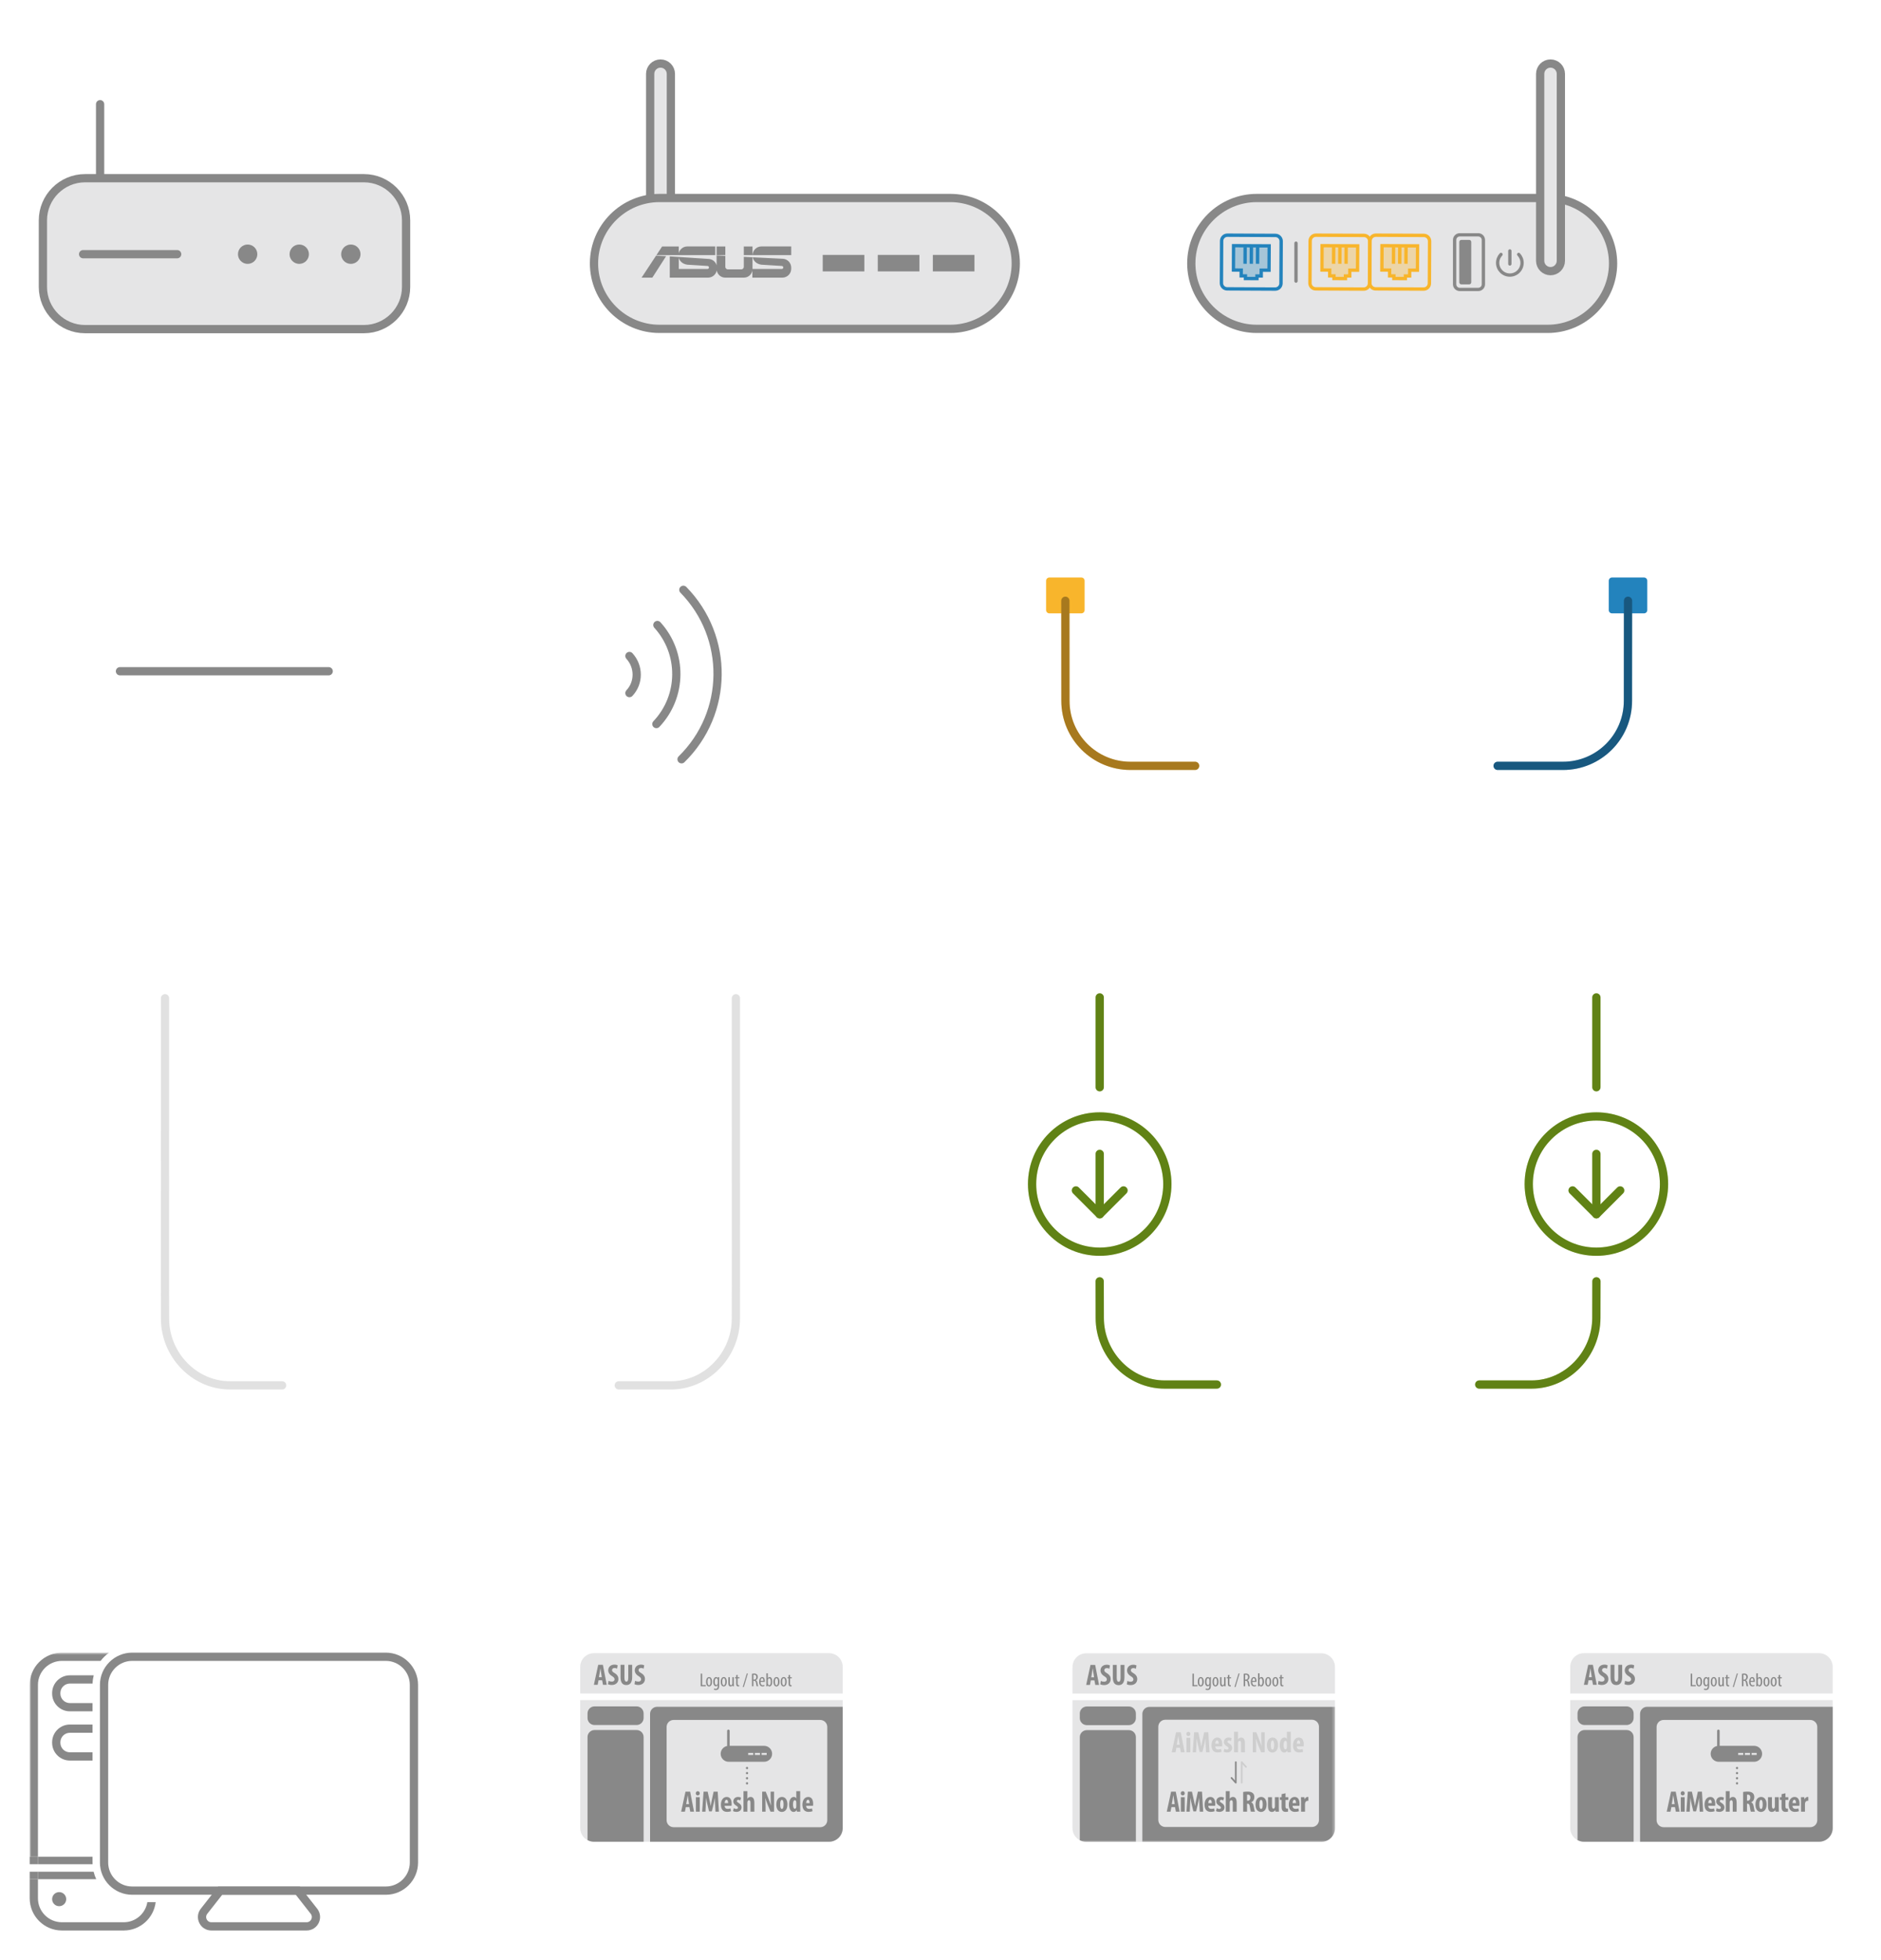 <?xml version="1.0" encoding="UTF-8" standalone="no"?>
<svg width="570px" height="594px" viewBox="0 0 570 594" version="1.1" xmlns="http://www.w3.org/2000/svg" xmlns:xlink="http://www.w3.org/1999/xlink">
    <!-- Generator: Sketch 39.1 (31720) - http://www.bohemiancoding.com/sketch -->
    <title> </title>
    <desc>Created with Sketch.</desc>
    <defs>
        <polygon id="path-1" points="0 85 117.684 85 117.684 0.803 0 0.803"></polygon>
        <polygon id="path-3" points="0 58 79.539 58 79.539 0.867 0 0.867"></polygon>
    </defs>
    <g id="Page-1" stroke="none" stroke-width="1" fill="none" fill-rule="evenodd">
        <g id="AiMesh-gui-with-outline-Copy">
            <g id="AiMesh-gui-with-word">
                <g id="Line" transform="translate(36, 203)" stroke="#888888" stroke-width="2.5" stroke-linecap="round">
                    <path d="M0.353,0.405 L63.603,0.405" id="Stroke-11"></path>
                </g>
                <g id="WiFi-signal" transform="translate(190, 178)" stroke="#888888" stroke-width="2.5" stroke-linecap="round">
                    <path d="M16.531,52.085 C30.876,38.042 31.119,15.07 17.076,0.726" id="Stroke-5"></path>
                    <path d="M8.905,41.414 C16.845,33.033 16.977,19.936 9.204,11.396" id="Stroke-7"></path>
                    <path d="M0.733,32.029 C3.676,28.918 3.677,24.011 0.733,20.781" id="Stroke-9"></path>
                </g>
                <g id="LAN" transform="translate(317, 175)">
                    <path d="M10.681,10.87 L0.991,10.87 C0.444,10.87 0,10.427 0,9.88 L0,0.992 C0,0.444 0.444,-0.001 0.991,-0.001 L10.681,-0.001 C11.228,-0.001 11.672,0.444 11.672,0.992 L11.672,9.88 C11.672,10.427 11.228,10.87 10.681,10.87" id="Fill-5" fill="#F8B52C"></path>
                    <path d="M45.158,57.076 L25.549,57.076 C14.678,57.076 5.864,48.265 5.86,37.393 L5.836,7.047" id="Stroke-6" stroke="#F8B52C" stroke-width="2.5" stroke-linecap="round" stroke-linejoin="round"></path>
                    <path d="M45.158,57.076 L25.549,57.076 C14.678,57.076 5.864,48.265 5.86,37.393 L5.836,7.047" id="Stroke-7" stroke="#040000" stroke-width="2.5" stroke-linecap="round" stroke-linejoin="round" opacity="0.33" style="mix-blend-mode: darken;"></path>
                </g>
                <g id="WAN" transform="translate(453, 175)">
                    <path d="M45.185,10.87 L35.495,10.87 C34.948,10.87 34.504,10.427 34.504,9.88 L34.504,0.992 C34.504,0.444 34.948,-0.001 35.495,-0.001 L45.185,-0.001 C45.732,-0.001 46.176,0.444 46.176,0.992 L46.176,9.88 C46.176,10.427 45.732,10.87 45.185,10.87" id="Fill-2" fill="#2383BD"></path>
                    <path d="M0.825,57.076 L20.626,57.076 C31.498,57.076 40.312,48.265 40.315,37.393 L40.34,7.047" id="Stroke-3" stroke="#2383BD" stroke-width="2.5" stroke-linecap="round" stroke-linejoin="round"></path>
                    <path d="M0.825,57.076 L20.626,57.076 C31.498,57.076 40.312,48.265 40.315,37.393 L40.34,7.047" id="Stroke-4" stroke="#040000" stroke-width="2.5" stroke-linecap="round" stroke-linejoin="round" opacity="0.33" style="mix-blend-mode: darken;"></path>
                </g>
                <g id="connect" transform="translate(448, 301)" stroke-width="2.5" stroke-linecap="round">
                    <path d="M0.25,118.559 L16.051,118.559 C26.923,118.559 35.737,109.248 35.74,98.376 L35.764,87.282" id="Stroke-1" stroke="#8DC21F" stroke-linejoin="round"></path>
                    <path d="M35.752,1.25 L35.752,28.464" id="Stroke-3" stroke="#8DC21F"></path>
                    <path d="M56.247,57.81 C56.247,69.129 47.071,78.305 35.752,78.305 C24.433,78.305 15.256,69.129 15.256,57.81 C15.256,46.491 24.433,37.315 35.752,37.315 C47.071,37.315 56.247,46.491 56.247,57.81 L56.247,57.81 Z" id="Stroke-5" stroke="#8DC21F"></path>
                    <polyline id="Stroke-7" stroke="#8DC21F" stroke-linejoin="round" points="42.963 59.742 35.752 66.953 28.54 59.742"></polyline>
                    <path d="M35.752,66.954 L35.752,48.667" id="Stroke-9" stroke="#8DC21F" stroke-linejoin="round"></path>
                    <g id="shading" opacity="0.33" style="mix-blend-mode: darken;" transform="translate(0, 0.809)" stroke="#040000" stroke-linejoin="round">
                        <path d="M0.25,117.75 L16.051,117.75 C26.923,117.75 35.737,108.439 35.74,97.567 L35.764,86.473" id="Stroke-11"></path>
                        <path d="M35.752,0.441 L35.752,27.655" id="Stroke-13"></path>
                        <path d="M56.247,57.001 C56.247,68.32 47.071,77.496 35.752,77.496 C24.433,77.496 15.256,68.32 15.256,57.001 C15.256,45.682 24.433,36.506 35.752,36.506 C47.071,36.506 56.247,45.682 56.247,57.001 L56.247,57.001 Z" id="Stroke-15"></path>
                        <polyline id="Stroke-17" points="42.963 58.933 35.752 66.144 28.54 58.933"></polyline>
                        <path d="M35.752,66.145 L35.752,47.858" id="Stroke-19"></path>
                    </g>
                </g>
                <g id="connect-2" transform="translate(340.5, 360.5) scale(-1, 1) translate(-340.5, -340.5) translate(312, 281)" stroke-width="2.5" stroke-linecap="round">
                    <path d="M0.25,118.559 L16.051,118.559 C26.923,118.559 35.737,109.248 35.74,98.376 L35.764,87.282" id="Stroke-1" stroke="#8DC21F" stroke-linejoin="round"></path>
                    <path d="M35.752,1.25 L35.752,28.464" id="Stroke-3" stroke="#8DC21F"></path>
                    <path d="M56.247,57.81 C56.247,69.129 47.071,78.305 35.752,78.305 C24.433,78.305 15.256,69.129 15.256,57.81 C15.256,46.491 24.433,37.315 35.752,37.315 C47.071,37.315 56.247,46.491 56.247,57.81 L56.247,57.81 Z" id="Stroke-5" stroke="#8DC21F"></path>
                    <polyline id="Stroke-7" stroke="#8DC21F" stroke-linejoin="round" points="42.963 59.742 35.752 66.953 28.54 59.742"></polyline>
                    <path d="M35.752,66.954 L35.752,48.667" id="Stroke-9" stroke="#8DC21F" stroke-linejoin="round"></path>
                    <g id="shading" opacity="0.33" style="mix-blend-mode: darken;" transform="translate(0, 0.809)" stroke="#040000" stroke-linejoin="round">
                        <path d="M0.25,117.75 L16.051,117.75 C26.923,117.75 35.737,108.439 35.74,97.567 L35.764,86.473" id="Stroke-11"></path>
                        <path d="M35.752,0.441 L35.752,27.655" id="Stroke-13"></path>
                        <path d="M56.247,57.001 C56.247,68.32 47.071,77.496 35.752,77.496 C24.433,77.496 15.256,68.32 15.256,57.001 C15.256,45.682 24.433,36.506 35.752,36.506 C47.071,36.506 56.247,45.682 56.247,57.001 L56.247,57.001 Z" id="Stroke-15"></path>
                        <polyline id="Stroke-17" points="42.963 58.933 35.752 66.144 28.54 58.933"></polyline>
                        <path d="M35.752,66.145 L35.752,47.858" id="Stroke-19"></path>
                    </g>
                </g>
                <g id="disconnect" transform="translate(49, 300)" stroke="#888888" stroke-width="2.5" stroke-linecap="round" opacity="0.25" stroke-linejoin="round">
                    <path d="M0.998,2.5 L0.998,28.713 L0.986,88.532 L1.01,99.626 C1.014,110.497 9.827,119.809 20.699,119.809 L36.5,119.809" id="Page-1"></path>
                </g>
                <g id="disconnect-2" transform="translate(204.5, 360) scale(-1, 1) translate(-204.5, -340) translate(185, 280)" stroke="#888888" stroke-width="2.5" stroke-linecap="round" opacity="0.25" stroke-linejoin="round">
                    <path d="M0.998,2.5 L0.998,28.713 L0.986,88.532 L1.01,99.626 C1.014,110.497 9.827,119.809 20.699,119.809 L36.5,119.809" id="Page-1"></path>
                </g>
                <g id="device-2" transform="translate(9, 500)">
                    <path d="M107.93,72.919 L31.035,72.919 C26.358,72.919 22.532,69.092 22.532,64.415 L22.532,10.557 C22.532,5.88 26.358,2.053 31.035,2.053 L107.93,2.053 C112.608,2.053 116.434,5.88 116.434,10.557 L116.434,64.415 C116.434,69.092 112.608,72.919 107.93,72.919 L107.93,72.919 Z" id="Stroke-1" stroke="#888888" stroke-width="2.5"></path>
                    <path d="M83.905,83.75 L55.061,83.75 C52.696,83.75 51.371,81.025 52.831,79.165 L57.733,72.919 L81.233,72.919 L86.135,79.165 C87.595,81.025 86.27,83.75 83.905,83.75 L83.905,83.75 Z" id="Stroke-3" stroke="#888888" stroke-width="2.5"></path>
                    <path d="M12.176,16.084 C10.588,16.084 9.296,14.791 9.296,13.204 L9.296,13.05 C9.296,11.461 10.588,10.169 12.176,10.169 L19.051,10.169 C19.078,9.309 19.197,8.475 19.397,7.67 L12.176,7.67 C9.21,7.67 6.796,10.084 6.796,13.05 L6.796,13.204 C6.796,16.169 9.21,18.584 12.176,18.584 L19.031,18.584 L19.031,16.084 L12.176,16.084 Z" id="Fill-5" fill="#888888"></path>
                    <path d="M12.176,31.001 C10.588,31.001 9.296,29.709 9.296,28.121 L9.296,27.967 C9.296,26.379 10.588,25.087 12.176,25.087 L19.031,25.087 L19.031,22.587 L12.176,22.587 C9.21,22.587 6.796,25.001 6.796,27.967 L6.796,28.121 C6.796,31.087 9.21,33.501 12.176,33.501 L19.031,33.501 L19.031,31.001 L12.176,31.001 Z" id="Fill-7" fill="#888888"></path>
                    <path d="M28.496,82.5 L9.754,82.5 C5.754,82.5 2.5,79.246 2.5,75.246 L2.5,69.455 L-0,69.455 L-0,75.246 C-0,80.625 4.376,85 9.754,85 L28.496,85 C33.477,85 37.59,81.245 38.172,76.419 L35.646,76.419 C35.083,79.862 32.096,82.5 28.496,82.5" id="Fill-12" fill="#888888"></path>
                    <path d="M19.031,64.415 L19.031,62.649 L2.5,62.649 L2.5,64.918 L19.056,64.918 C19.049,64.75 19.031,64.585 19.031,64.415" id="Fill-15" fill="#888888"></path>
                    <polygon id="Fill-17" fill="#888888" points="0 64.918 2.5 64.918 2.5 62.649 0 62.649"></polygon>
                    <path d="M19.367,67.186 L2.5,67.186 L2.5,69.456 L20.165,69.456 C19.83,68.734 19.555,67.978 19.367,67.186" id="Fill-19" fill="#888888"></path>
                    <polygon id="Fill-20" fill="#888888" points="0 69.456 2.5 69.456 2.5 67.187 0 67.187"></polygon>
                    <path d="M8.931,73.365 C10.11,73.365 11.066,74.321 11.066,75.5 C11.066,76.679 10.11,77.634 8.931,77.634 C7.752,77.634 6.796,76.679 6.796,75.5 C6.796,74.321 7.752,73.365 8.931,73.365" id="Fill-21" fill="#888888"></path>
                    <mask id="mask-2" fill="white">
                        <use xlink:href="#path-1"></use>
                    </mask>
                    <g id="Clip-18"></g>
                    <path d="M2.5,10.557 C2.5,6.557 5.754,3.303 9.754,3.303 L21.493,3.303 C22.222,2.347 23.087,1.504 24.065,0.803 L9.754,0.803 C4.375,0.803 0,5.179 0,10.557 L0,62.65 L2.5,62.65 L2.5,10.557 Z" id="Fill-9" fill="#888888" mask="url(#mask-2)"></path>
                </g>
                <g id="layout-node" transform="translate(175, 500)">
                    <g id="Group" transform="translate(0, 0.197)">
                        <path d="M0.825,53.773 C0.825,56.044 2.683,57.903 4.955,57.903 L76.234,57.903 C78.506,57.903 80.364,56.044 80.364,53.773 L80.364,14.979 L0.825,14.979 L0.825,53.773 Z" id="Fill-22" fill="#E5E5E6"></path>
                        <path d="M80.364,4.9 C80.364,2.629 78.506,0.77 76.234,0.77 L4.955,0.77 C2.683,0.77 0.825,2.629 0.825,4.9 L0.825,12.979 L80.364,12.979 L80.364,4.9 Z" id="Fill-23" fill="#E5E5E6"></path>
                        <polygon id="Fill-24" fill="#4D585C" points="80.364 14.979 80.364 14.979 80.364 12.979 80.364 12.979"></polygon>
                        <path d="M17.909,22.538 L5.161,22.538 C3.992,22.538 3.035,21.581 3.035,20.412 L3.035,19.017 C3.035,17.848 3.992,16.891 5.161,16.891 L17.909,16.891 C19.078,16.891 20.035,17.848 20.035,19.017 L20.035,20.412 C20.035,21.581 19.078,22.538 17.909,22.538" id="Fill-25" fill="#888888"></path>
                        <path d="M17.909,24.055 L5.161,24.055 C3.992,24.055 3.035,25.012 3.035,26.181 L3.035,57.405 C3.612,57.712 4.259,57.903 4.955,57.903 L20.035,57.903 L20.035,26.181 C20.035,25.012 19.078,24.055 17.909,24.055" id="Fill-26" fill="#888888"></path>
                        <path d="M80.364,53.773 L80.364,17.013 L24.119,17.013 C22.95,17.013 21.993,17.97 21.993,19.139 L21.993,57.903 L76.234,57.903 C78.506,57.903 80.364,56.044 80.364,53.773" id="Fill-27" fill="#888888"></path>
                        <path d="M73.564,53.502 L29.126,53.502 C27.956,53.502 27,52.545 27,51.376 L27,23.126 C27,21.957 27.956,21 29.126,21 L73.564,21 C74.733,21 75.69,21.957 75.69,23.126 L75.69,51.376 C75.69,52.545 74.733,53.502 73.564,53.502" id="Fill-28" fill="#E5E5E6"></path>
                        <path d="M55.793,31.605 L57.331,31.605 L57.331,30.995 L55.793,30.995 L55.793,31.605 Z M53.758,31.605 L55.296,31.605 L55.296,30.995 L53.758,30.995 L53.758,31.605 Z M51.723,31.605 L53.261,31.605 L53.261,30.995 L51.723,30.995 L51.723,31.605 Z M56.555,28.84 L46.109,28.84 L46.109,24.304 C46.109,24.093 45.937,23.921 45.727,23.921 C45.516,23.921 45.344,24.093 45.344,24.304 L45.344,28.885 C44.231,29.101 43.383,30.085 43.383,31.259 L43.383,31.259 C43.383,32.589 44.472,33.677 45.802,33.677 L56.555,33.677 C57.886,33.677 58.974,32.589 58.974,31.259 L58.974,31.259 C58.974,29.929 57.886,28.84 56.555,28.84 L56.555,28.84 Z" id="Fill-29" fill="#888888"></path>
                    </g>
                    <path d="M33.91,47.614 L34.171,49 L35.314,49 L34.135,42.934 L32.722,42.934 L31.408,49 L32.551,49 L32.821,47.614 L33.91,47.614 Z M32.938,46.696 L33.163,45.436 C33.226,45.085 33.316,44.455 33.379,44.05 L33.406,44.05 C33.46,44.455 33.541,45.058 33.604,45.427 L33.802,46.696 L32.938,46.696 Z M37.051,49 L37.051,44.599 L35.872,44.599 L35.872,49 L37.051,49 Z M36.448,42.79 C36.124,42.79 35.836,43.033 35.845,43.429 C35.836,43.807 36.106,44.068 36.43,44.068 C36.79,44.068 37.06,43.807 37.051,43.429 C37.051,43.033 36.79,42.79 36.448,42.79 L36.448,42.79 Z M41.803,49 L42.856,49 L42.487,42.934 L41.245,42.934 L40.768,45.13 C40.606,45.895 40.471,46.579 40.381,47.254 L40.363,47.254 C40.255,46.57 40.102,45.895 39.931,45.13 L39.445,42.934 L38.203,42.934 L37.762,49 L38.779,49 L38.878,46.894 C38.914,46.291 38.95,45.526 38.968,44.869 L38.995,44.869 C39.085,45.526 39.247,46.282 39.364,46.768 L39.868,48.901 L40.705,48.901 L41.227,46.732 C41.344,46.264 41.506,45.517 41.614,44.869 L41.641,44.869 C41.623,45.517 41.668,46.3 41.695,46.876 L41.803,49 Z M46.681,47.218 C46.708,47.092 46.717,46.921 46.717,46.606 C46.717,45.274 46.168,44.527 45.223,44.527 C44.224,44.527 43.459,45.409 43.459,46.885 C43.459,48.262 44.116,49.054 45.313,49.054 C45.763,49.054 46.222,48.973 46.528,48.856 L46.366,48.01 C46.159,48.082 45.862,48.154 45.529,48.154 C45.007,48.154 44.611,47.902 44.593,47.218 L46.681,47.218 Z M44.602,46.39 C44.611,45.949 44.764,45.382 45.151,45.382 C45.502,45.382 45.646,45.823 45.646,46.39 L44.602,46.39 Z M47.131,48.802 C47.338,48.955 47.77,49.054 48.139,49.054 C49.048,49.054 49.696,48.568 49.696,47.668 C49.696,47.164 49.453,46.705 48.805,46.336 C48.391,46.093 48.292,45.985 48.292,45.787 C48.292,45.589 48.436,45.409 48.733,45.409 C48.967,45.409 49.174,45.49 49.345,45.589 L49.552,44.725 C49.318,44.617 49.03,44.527 48.661,44.527 C47.779,44.527 47.212,45.121 47.212,45.913 C47.212,46.318 47.383,46.777 48.103,47.182 C48.49,47.407 48.616,47.551 48.616,47.776 C48.616,48.037 48.445,48.172 48.139,48.172 C47.842,48.172 47.518,48.046 47.347,47.938 L47.131,48.802 Z M50.299,49 L51.478,49 L51.478,46.264 C51.478,46.165 51.505,46.003 51.523,45.931 C51.613,45.634 51.784,45.517 51.982,45.517 C52.333,45.517 52.414,45.895 52.414,46.327 L52.414,49 L53.593,49 L53.593,46.327 C53.593,45.211 53.278,44.527 52.468,44.527 C52.252,44.527 52.045,44.581 51.874,44.68 C51.73,44.779 51.595,44.905 51.496,45.058 L51.478,45.058 L51.478,42.772 L50.299,42.772 L50.299,49 Z M56.995,49 L56.995,47.632 C56.995,46.417 56.95,45.481 56.923,44.869 L56.941,44.869 C57.076,45.418 57.355,46.183 57.553,46.696 L58.48,49 L59.56,49 L59.56,42.934 L58.525,42.934 L58.525,44.275 C58.525,45.391 58.606,46.444 58.642,47.083 L58.624,47.083 C58.453,46.561 58.156,45.778 57.976,45.31 L57.04,42.934 L55.96,42.934 L55.96,49 L56.995,49 Z M61.953,44.527 C61.08,44.527 60.252,45.229 60.252,46.813 C60.252,48.244 60.882,49.072 61.935,49.072 C62.601,49.072 63.618,48.622 63.618,46.786 C63.618,45.4 62.988,44.527 61.953,44.527 L61.953,44.527 Z M61.944,45.418 C62.34,45.418 62.439,46.183 62.439,46.786 C62.439,47.434 62.34,48.172 61.962,48.172 C61.539,48.172 61.422,47.542 61.422,46.786 C61.422,46.183 61.512,45.418 61.944,45.418 L61.944,45.418 Z M66.3,42.772 L66.3,44.968 L66.282,44.968 C66.174,44.716 65.931,44.527 65.544,44.527 C64.797,44.527 64.131,45.274 64.131,46.804 C64.131,48.037 64.563,49.072 65.499,49.072 C65.904,49.072 66.255,48.811 66.417,48.505 L66.435,48.505 L66.498,49 L67.515,49 C67.497,48.595 67.479,48.118 67.479,47.695 L67.479,42.772 L66.3,42.772 Z M66.3,47.452 C66.3,47.56 66.291,47.659 66.264,47.722 C66.174,48.028 66.003,48.109 65.859,48.109 C65.526,48.109 65.301,47.668 65.301,46.831 C65.301,46.12 65.454,45.517 65.868,45.517 C66.102,45.517 66.246,45.76 66.291,46.03 C66.3,46.12 66.3,46.21 66.3,46.291 L66.3,47.452 Z M71.376,47.218 C71.403,47.092 71.412,46.921 71.412,46.606 C71.412,45.274 70.863,44.527 69.918,44.527 C68.919,44.527 68.154,45.409 68.154,46.885 C68.154,48.262 68.811,49.054 70.008,49.054 C70.458,49.054 70.917,48.973 71.223,48.856 L71.061,48.01 C70.854,48.082 70.557,48.154 70.224,48.154 C69.702,48.154 69.306,47.902 69.288,47.218 L71.376,47.218 Z M69.297,46.39 C69.306,45.949 69.459,45.382 69.846,45.382 C70.197,45.382 70.341,45.823 70.341,46.39 L69.297,46.39 Z" id="AiMesh-Node" fill="#888888"></path>
                    <path d="M7.466,9.164 L7.727,10.55 L8.87,10.55 L7.691,4.484 L6.278,4.484 L4.964,10.55 L6.107,10.55 L6.377,9.164 L7.466,9.164 Z M6.494,8.246 L6.719,6.986 C6.782,6.635 6.872,6.005 6.935,5.6 L6.962,5.6 C7.016,6.005 7.097,6.608 7.16,6.977 L7.358,8.246 L6.494,8.246 Z M9.23,10.361 C9.428,10.478 9.905,10.604 10.391,10.604 C11.579,10.604 12.398,9.875 12.398,8.768 C12.398,8.129 12.101,7.517 11.3,7.031 C10.643,6.635 10.463,6.446 10.463,6.086 C10.463,5.762 10.706,5.456 11.21,5.456 C11.552,5.456 11.813,5.555 11.984,5.663 L12.173,4.646 C11.993,4.538 11.615,4.43 11.219,4.43 C9.95,4.43 9.302,5.24 9.302,6.212 C9.302,6.761 9.617,7.4 10.445,7.904 C10.958,8.237 11.228,8.453 11.228,8.894 C11.228,9.29 10.958,9.578 10.4,9.578 C10.058,9.578 9.644,9.479 9.401,9.344 L9.23,10.361 Z M13.046,4.484 L13.046,8.228 C13.046,9.749 13.541,10.622 14.81,10.622 C15.98,10.622 16.565,9.776 16.565,8.219 L16.565,4.484 L15.386,4.484 L15.386,8.426 C15.386,9.344 15.143,9.587 14.801,9.587 C14.495,9.587 14.225,9.317 14.225,8.426 L14.225,4.484 L13.046,4.484 Z M17.276,10.361 C17.474,10.478 17.951,10.604 18.437,10.604 C19.625,10.604 20.444,9.875 20.444,8.768 C20.444,8.129 20.147,7.517 19.346,7.031 C18.689,6.635 18.509,6.446 18.509,6.086 C18.509,5.762 18.752,5.456 19.256,5.456 C19.598,5.456 19.859,5.555 20.03,5.663 L20.219,4.646 C20.039,4.538 19.661,4.43 19.265,4.43 C17.996,4.43 17.348,5.24 17.348,6.212 C17.348,6.761 17.663,7.4 18.491,7.904 C19.004,8.237 19.274,8.453 19.274,8.894 C19.274,9.29 19.004,9.578 18.446,9.578 C18.104,9.578 17.69,9.479 17.447,9.344 L17.276,10.361 Z" id="ASUS-" fill="#888888"></path>
                    <path d="M37.342,11 L38.864,11 L38.864,10.63 L37.781,10.63 L37.781,7.158 L37.342,7.158 L37.342,11 Z M39.885,8.196 C39.412,8.196 38.962,8.617 38.962,9.626 C38.962,10.595 39.361,11.046 39.857,11.046 C40.278,11.046 40.774,10.687 40.774,9.621 C40.774,8.657 40.375,8.196 39.885,8.196 L39.885,8.196 Z M39.868,8.549 C40.256,8.549 40.33,9.199 40.33,9.621 C40.33,10.048 40.256,10.698 39.879,10.698 C39.48,10.698 39.401,10.077 39.401,9.621 C39.401,9.199 39.475,8.549 39.868,8.549 L39.868,8.549 Z M42.558,8.241 L42.536,8.555 L42.524,8.555 C42.444,8.389 42.308,8.196 42.011,8.196 C41.606,8.196 41.145,8.617 41.145,9.632 C41.145,10.441 41.464,10.994 41.954,10.994 C42.188,10.994 42.387,10.875 42.484,10.658 L42.496,10.658 L42.496,10.937 C42.496,11.564 42.279,11.781 41.931,11.781 C41.709,11.781 41.527,11.718 41.418,11.661 L41.316,12.003 C41.458,12.083 41.686,12.14 41.92,12.14 C42.228,12.14 42.49,12.032 42.655,11.844 C42.838,11.644 42.929,11.37 42.929,10.647 L42.929,9.102 C42.929,8.68 42.946,8.435 42.952,8.241 L42.558,8.241 Z M42.496,9.991 C42.496,10.071 42.49,10.156 42.467,10.242 C42.376,10.572 42.205,10.635 42.074,10.635 C41.806,10.635 41.584,10.316 41.584,9.609 C41.584,8.999 41.755,8.572 42.074,8.572 C42.325,8.572 42.422,8.806 42.473,8.994 C42.49,9.051 42.496,9.125 42.496,9.193 L42.496,9.991 Z M44.343,8.196 C43.869,8.196 43.419,8.617 43.419,9.626 C43.419,10.595 43.818,11.046 44.314,11.046 C44.736,11.046 45.232,10.687 45.232,9.621 C45.232,8.657 44.833,8.196 44.343,8.196 L44.343,8.196 Z M44.325,8.549 C44.713,8.549 44.787,9.199 44.787,9.621 C44.787,10.048 44.713,10.698 44.337,10.698 C43.938,10.698 43.858,10.077 43.858,9.621 C43.858,9.199 43.932,8.549 44.325,8.549 L44.325,8.549 Z M47.375,8.241 L46.936,8.241 L46.936,10.059 C46.936,10.151 46.93,10.236 46.913,10.31 C46.89,10.436 46.776,10.675 46.52,10.675 C46.218,10.675 46.149,10.356 46.149,9.923 L46.149,8.241 L45.711,8.241 L45.711,9.985 C45.711,10.669 45.899,11.046 46.383,11.046 C46.679,11.046 46.89,10.846 46.976,10.709 L46.987,10.709 L47.016,11 L47.398,11 C47.392,10.795 47.375,10.555 47.375,10.248 L47.375,8.241 Z M48.087,7.637 L48.087,8.241 L47.751,8.241 L47.751,8.578 L48.087,8.578 L48.087,10.174 C48.087,10.555 48.144,10.743 48.253,10.869 C48.361,10.989 48.515,11.034 48.686,11.034 C48.828,11.034 48.931,11.017 49.011,10.989 L48.994,10.652 C48.942,10.664 48.885,10.669 48.817,10.669 C48.657,10.669 48.526,10.572 48.526,10.213 L48.526,8.578 L49.056,8.578 L49.056,8.241 L48.526,8.241 L48.526,7.512 L48.087,7.637 Z M50.402,11.228 L51.633,7.113 L51.302,7.113 L50.077,11.228 L50.402,11.228 Z M52.87,11 L53.309,11 L53.309,9.324 L53.48,9.324 C53.856,9.324 54.021,9.524 54.107,10.048 C54.181,10.521 54.255,10.886 54.312,11 L54.756,11 C54.705,10.88 54.625,10.555 54.54,10.025 C54.454,9.524 54.306,9.25 54.021,9.165 L54.021,9.153 C54.409,8.976 54.637,8.657 54.637,8.167 C54.637,7.865 54.557,7.609 54.369,7.415 C54.169,7.221 53.884,7.141 53.502,7.141 C53.286,7.141 53.058,7.164 52.87,7.215 L52.87,11 Z M53.309,7.517 C53.366,7.5 53.451,7.495 53.537,7.495 C54.01,7.5 54.192,7.774 54.192,8.218 C54.192,8.68 53.913,8.988 53.491,8.988 L53.309,8.988 L53.309,7.517 Z M56.757,9.661 C56.763,9.592 56.763,9.518 56.763,9.415 C56.763,8.788 56.541,8.196 55.976,8.196 C55.423,8.196 55.047,8.754 55.047,9.649 C55.047,10.493 55.389,11.034 56.05,11.034 C56.267,11.034 56.501,10.989 56.654,10.903 L56.586,10.578 C56.478,10.641 56.318,10.687 56.13,10.687 C55.811,10.687 55.48,10.504 55.475,9.661 L56.757,9.661 Z M55.48,9.336 C55.497,8.959 55.646,8.538 55.931,8.538 C56.142,8.538 56.352,8.783 56.341,9.336 L55.48,9.336 Z M57.584,11 L57.612,10.641 L57.629,10.641 C57.737,10.875 57.886,11.046 58.176,11.046 C58.604,11.046 59.014,10.59 59.014,9.592 C59.014,8.691 58.689,8.196 58.262,8.196 C58.028,8.196 57.823,8.293 57.681,8.566 L57.669,8.566 L57.669,7.056 L57.23,7.056 L57.23,10.339 C57.23,10.527 57.213,10.84 57.207,11 L57.584,11 Z M57.669,9.256 C57.669,9.193 57.669,9.125 57.681,9.062 C57.715,8.828 57.886,8.572 58.091,8.572 C58.444,8.572 58.575,9.062 58.575,9.615 C58.575,10.202 58.45,10.681 58.097,10.681 C57.977,10.681 57.789,10.607 57.686,10.196 C57.669,10.151 57.669,10.088 57.669,10.025 L57.669,9.256 Z M60.314,8.196 C59.841,8.196 59.391,8.617 59.391,9.626 C59.391,10.595 59.789,11.046 60.285,11.046 C60.707,11.046 61.203,10.687 61.203,9.621 C61.203,8.657 60.804,8.196 60.314,8.196 L60.314,8.196 Z M60.297,8.549 C60.684,8.549 60.758,9.199 60.758,9.621 C60.758,10.048 60.684,10.698 60.308,10.698 C59.909,10.698 59.829,10.077 59.829,9.621 C59.829,9.199 59.904,8.549 60.297,8.549 L60.297,8.549 Z M62.497,8.196 C62.024,8.196 61.574,8.617 61.574,9.626 C61.574,10.595 61.973,11.046 62.468,11.046 C62.89,11.046 63.386,10.687 63.386,9.621 C63.386,8.657 62.987,8.196 62.497,8.196 L62.497,8.196 Z M62.48,8.549 C62.867,8.549 62.942,9.199 62.942,9.621 C62.942,10.048 62.867,10.698 62.491,10.698 C62.092,10.698 62.013,10.077 62.013,9.621 C62.013,9.199 62.087,8.549 62.48,8.549 L62.48,8.549 Z M63.973,7.637 L63.973,8.241 L63.637,8.241 L63.637,8.578 L63.973,8.578 L63.973,10.174 C63.973,10.555 64.03,10.743 64.139,10.869 C64.247,10.989 64.401,11.034 64.572,11.034 C64.714,11.034 64.817,11.017 64.897,10.989 L64.88,10.652 C64.828,10.664 64.771,10.669 64.703,10.669 C64.543,10.669 64.412,10.572 64.412,10.213 L64.412,8.578 L64.942,8.578 L64.942,8.241 L64.412,8.241 L64.412,7.512 L63.973,7.637 Z" id="Logout-/-Reboot" fill="#888888"></path>
                    <g transform="translate(51, 35.197)" fill="#888888">
                        <path d="M0.716,0.57 C0.716,0.38 0.562,0.225 0.371,0.225 C0.181,0.225 0.027,0.38 0.027,0.57 C0.027,0.76 0.181,0.915 0.371,0.915 C0.562,0.915 0.716,0.76 0.716,0.57" id="Fill-31"></path>
                        <path d="M0.716,2.116 C0.716,1.926 0.562,1.771 0.371,1.771 C0.181,1.771 0.027,1.926 0.027,2.116 C0.027,2.306 0.181,2.461 0.371,2.461 C0.562,2.461 0.716,2.306 0.716,2.116" id="Fill-33"></path>
                        <path d="M0.716,3.661 C0.716,3.471 0.562,3.316 0.371,3.316 C0.181,3.316 0.027,3.471 0.027,3.661 C0.027,3.851 0.181,4.006 0.371,4.006 C0.562,4.006 0.716,3.851 0.716,3.661" id="Fill-35"></path>
                        <path d="M0.716,5.207 C0.716,5.016 0.562,4.862 0.371,4.862 C0.181,4.862 0.027,5.016 0.027,5.207 C0.027,5.396 0.181,5.551 0.371,5.551 C0.562,5.551 0.716,5.396 0.716,5.207" id="Fill-37"></path>
                    </g>
                </g>
                <g id="layout-change" transform="translate(325, 500)">
                    <g id="Group-12" transform="translate(0, 0.133)">
                        <path d="M0,53.87 C0,56.141 1.858,58 4.13,58 L75.409,58 C77.681,58 79.539,56.141 79.539,53.87 L79.539,15.076 L0,15.076 L0,53.87 L0,53.87 Z" id="Fill-1" fill="#E5E5E6"></path>
                        <path d="M79.539,4.997 C79.539,2.726 77.681,0.867 75.409,0.867 L4.13,0.867 C1.858,0.867 0,2.726 0,4.997 L0,13.076 L79.539,13.076 L79.539,4.997 Z" id="Fill-3" fill="#E5E5E6"></path>
                        <mask id="mask-4" fill="white">
                            <use xlink:href="#path-3"></use>
                        </mask>
                        <g id="Clip-7"></g>
                        <polygon id="Fill-6" fill="#4D585C" mask="url(#mask-4)" points="79.539 15.076 79.539 15.076 79.539 13.076 79.539 13.076"></polygon>
                        <path d="M17.084,22.635 L4.336,22.635 C3.167,22.635 2.21,21.678 2.21,20.509 L2.21,19.114 C2.21,17.945 3.167,16.988 4.336,16.988 L17.084,16.988 C18.253,16.988 19.21,17.945 19.21,19.114 L19.21,20.509 C19.21,21.678 18.253,22.635 17.084,22.635" id="Fill-8" fill="#888888" mask="url(#mask-4)"></path>
                        <path d="M17.084,24.152 L4.336,24.152 C3.167,24.152 2.21,25.109 2.21,26.278 L2.21,57.502 C2.787,57.809 3.434,58 4.13,58 L19.21,58 L19.21,26.278 C19.21,25.109 18.253,24.152 17.084,24.152" id="Fill-9" fill="#888888" mask="url(#mask-4)"></path>
                        <path d="M79.539,53.87 L79.539,17.11 L23.294,17.11 C22.125,17.11 21.168,18.067 21.168,19.236 L21.168,58 L75.409,58 C77.681,58 79.539,56.141 79.539,53.87" id="Fill-10" fill="#888888" mask="url(#mask-4)"></path>
                        <path d="M28.126,53.502 C26.956,53.502 26,52.545 26,51.376 L26,23.126 C26,21.957 26.956,21 28.126,21 L72.564,21 C73.733,21 74.69,21.957 74.69,23.126 L74.69,51.376 C74.69,52.545 73.733,53.502 72.564,53.502 L28.126,53.502 Z" id="Fill-11" fill="#E5E5E6" mask="url(#mask-4)"></path>
                    </g>
                    <path d="M31.067,47.614 L31.328,49 L32.471,49 L31.292,42.934 L29.879,42.934 L28.565,49 L29.708,49 L29.978,47.614 L31.067,47.614 Z M30.095,46.696 L30.32,45.436 C30.383,45.085 30.473,44.455 30.536,44.05 L30.563,44.05 C30.617,44.455 30.698,45.058 30.761,45.427 L30.959,46.696 L30.095,46.696 Z M34.008,49 L34.008,44.599 L32.829,44.599 L32.829,49 L34.008,49 Z M33.405,42.79 C33.081,42.79 32.793,43.033 32.802,43.429 C32.793,43.807 33.063,44.068 33.387,44.068 C33.747,44.068 34.017,43.807 34.008,43.429 C34.008,43.033 33.747,42.79 33.405,42.79 L33.405,42.79 Z M38.56,49 L39.613,49 L39.244,42.934 L38.002,42.934 L37.525,45.13 C37.363,45.895 37.228,46.579 37.138,47.254 L37.12,47.254 C37.012,46.57 36.859,45.895 36.688,45.13 L36.202,42.934 L34.96,42.934 L34.519,49 L35.536,49 L35.635,46.894 C35.671,46.291 35.707,45.526 35.725,44.869 L35.752,44.869 C35.842,45.526 36.004,46.282 36.121,46.768 L36.625,48.901 L37.462,48.901 L37.984,46.732 C38.101,46.264 38.263,45.517 38.371,44.869 L38.398,44.869 C38.38,45.517 38.425,46.3 38.452,46.876 L38.56,49 Z M43.238,47.218 C43.265,47.092 43.274,46.921 43.274,46.606 C43.274,45.274 42.725,44.527 41.78,44.527 C40.781,44.527 40.016,45.409 40.016,46.885 C40.016,48.262 40.673,49.054 41.87,49.054 C42.32,49.054 42.779,48.973 43.085,48.856 L42.923,48.01 C42.716,48.082 42.419,48.154 42.086,48.154 C41.564,48.154 41.168,47.902 41.15,47.218 L43.238,47.218 Z M41.159,46.39 C41.168,45.949 41.321,45.382 41.708,45.382 C42.059,45.382 42.203,45.823 42.203,46.39 L41.159,46.39 Z M43.488,48.802 C43.695,48.955 44.127,49.054 44.496,49.054 C45.405,49.054 46.053,48.568 46.053,47.668 C46.053,47.164 45.81,46.705 45.162,46.336 C44.748,46.093 44.649,45.985 44.649,45.787 C44.649,45.589 44.793,45.409 45.09,45.409 C45.324,45.409 45.531,45.49 45.702,45.589 L45.909,44.725 C45.675,44.617 45.387,44.527 45.018,44.527 C44.136,44.527 43.569,45.121 43.569,45.913 C43.569,46.318 43.74,46.777 44.46,47.182 C44.847,47.407 44.973,47.551 44.973,47.776 C44.973,48.037 44.802,48.172 44.496,48.172 C44.199,48.172 43.875,48.046 43.704,47.938 L43.488,48.802 Z M46.456,49 L47.635,49 L47.635,46.264 C47.635,46.165 47.662,46.003 47.68,45.931 C47.77,45.634 47.941,45.517 48.139,45.517 C48.49,45.517 48.571,45.895 48.571,46.327 L48.571,49 L49.75,49 L49.75,46.327 C49.75,45.211 49.435,44.527 48.625,44.527 C48.409,44.527 48.202,44.581 48.031,44.68 C47.887,44.779 47.752,44.905 47.653,45.058 L47.635,45.058 L47.635,42.772 L46.456,42.772 L46.456,49 Z M51.717,49 L52.896,49 L52.896,46.579 L53.067,46.579 C53.463,46.579 53.652,46.795 53.76,47.551 C53.85,48.217 53.985,48.829 54.057,49 L55.29,49 C55.182,48.775 55.02,48.028 54.903,47.353 C54.786,46.705 54.579,46.318 54.165,46.156 L54.165,46.138 C54.786,45.85 55.101,45.265 55.101,44.617 C55.101,44.095 54.993,43.69 54.624,43.357 C54.228,42.997 53.652,42.907 53.004,42.907 C52.554,42.907 52.086,42.952 51.717,43.024 L51.717,49 Z M52.896,43.861 C52.959,43.834 53.076,43.825 53.175,43.825 C53.706,43.843 53.913,44.212 53.913,44.725 C53.913,45.256 53.616,45.67 53.103,45.67 L52.896,45.67 L52.896,43.861 Z M57.16,44.527 C56.287,44.527 55.459,45.229 55.459,46.813 C55.459,48.244 56.089,49.072 57.142,49.072 C57.808,49.072 58.825,48.622 58.825,46.786 C58.825,45.4 58.195,44.527 57.16,44.527 L57.16,44.527 Z M57.151,45.418 C57.547,45.418 57.646,46.183 57.646,46.786 C57.646,47.434 57.547,48.172 57.169,48.172 C56.746,48.172 56.629,47.542 56.629,46.786 C56.629,46.183 56.719,45.418 57.151,45.418 L57.151,45.418 Z M62.513,44.599 L61.334,44.599 L61.334,47.407 C61.334,47.56 61.307,47.695 61.262,47.785 C61.208,47.929 61.082,48.082 60.884,48.082 C60.551,48.082 60.443,47.713 60.443,47.137 L60.443,44.599 L59.255,44.599 L59.255,47.263 C59.255,48.451 59.597,49.072 60.434,49.072 C60.884,49.072 61.244,48.829 61.451,48.532 L61.469,48.532 L61.532,49 L62.549,49 C62.531,48.586 62.513,48.127 62.513,47.659 L62.513,44.599 Z M63.366,43.69 L63.366,44.599 L62.844,44.599 L62.844,45.436 L63.366,45.436 L63.366,47.515 C63.366,48.208 63.501,48.541 63.744,48.775 C63.951,48.973 64.248,49.054 64.59,49.054 C64.905,49.054 65.148,49.018 65.31,48.973 L65.301,48.055 C65.202,48.073 65.112,48.082 64.995,48.082 C64.761,48.082 64.545,47.956 64.545,47.443 L64.545,45.436 L65.409,45.436 L65.409,44.599 L64.545,44.599 L64.545,43.411 L63.366,43.69 Z M68.773,47.218 C68.8,47.092 68.809,46.921 68.809,46.606 C68.809,45.274 68.26,44.527 67.315,44.527 C66.316,44.527 65.551,45.409 65.551,46.885 C65.551,48.262 66.208,49.054 67.405,49.054 C67.855,49.054 68.314,48.973 68.62,48.856 L68.458,48.01 C68.251,48.082 67.954,48.154 67.621,48.154 C67.099,48.154 66.703,47.902 66.685,47.218 L68.773,47.218 Z M66.694,46.39 C66.703,45.949 66.856,45.382 67.243,45.382 C67.594,45.382 67.738,45.823 67.738,46.39 L66.694,46.39 Z M69.266,49 L70.454,49 L70.454,46.768 C70.454,46.579 70.472,46.426 70.499,46.327 C70.634,45.868 70.967,45.697 71.219,45.697 C71.318,45.697 71.399,45.697 71.471,45.715 L71.471,44.545 C71.399,44.527 71.336,44.527 71.219,44.527 C70.895,44.527 70.544,44.77 70.346,45.238 L70.319,45.238 L70.256,44.599 L69.23,44.599 C69.248,45.004 69.266,45.481 69.266,45.922 L69.266,49 Z" id="AiMesh-Router" fill="#888888"></path>
                    <path d="M32.574,29.614 L32.835,31 L33.978,31 L32.799,24.934 L31.386,24.934 L30.072,31 L31.215,31 L31.485,29.614 L32.574,29.614 Z M31.602,28.696 L31.827,27.436 C31.89,27.085 31.98,26.455 32.043,26.05 L32.07,26.05 C32.124,26.455 32.205,27.058 32.268,27.427 L32.466,28.696 L31.602,28.696 Z M35.715,31 L35.715,26.599 L34.536,26.599 L34.536,31 L35.715,31 Z M35.112,24.79 C34.788,24.79 34.5,25.033 34.509,25.429 C34.5,25.807 34.77,26.068 35.094,26.068 C35.454,26.068 35.724,25.807 35.715,25.429 C35.715,25.033 35.454,24.79 35.112,24.79 L35.112,24.79 Z M40.467,31 L41.52,31 L41.151,24.934 L39.909,24.934 L39.432,27.13 C39.27,27.895 39.135,28.579 39.045,29.254 L39.027,29.254 C38.919,28.57 38.766,27.895 38.595,27.13 L38.109,24.934 L36.867,24.934 L36.426,31 L37.443,31 L37.542,28.894 C37.578,28.291 37.614,27.526 37.632,26.869 L37.659,26.869 C37.749,27.526 37.911,28.282 38.028,28.768 L38.532,30.901 L39.369,30.901 L39.891,28.732 C40.008,28.264 40.17,27.517 40.278,26.869 L40.305,26.869 C40.287,27.517 40.332,28.3 40.359,28.876 L40.467,31 Z M45.345,29.218 C45.372,29.092 45.381,28.921 45.381,28.606 C45.381,27.274 44.832,26.527 43.887,26.527 C42.888,26.527 42.123,27.409 42.123,28.885 C42.123,30.262 42.78,31.054 43.977,31.054 C44.427,31.054 44.886,30.973 45.192,30.856 L45.03,30.01 C44.823,30.082 44.526,30.154 44.193,30.154 C43.671,30.154 43.275,29.902 43.257,29.218 L45.345,29.218 Z M43.266,28.39 C43.275,27.949 43.428,27.382 43.815,27.382 C44.166,27.382 44.31,27.823 44.31,28.39 L43.266,28.39 Z M45.795,30.802 C46.002,30.955 46.434,31.054 46.803,31.054 C47.712,31.054 48.36,30.568 48.36,29.668 C48.36,29.164 48.117,28.705 47.469,28.336 C47.055,28.093 46.956,27.985 46.956,27.787 C46.956,27.589 47.1,27.409 47.397,27.409 C47.631,27.409 47.838,27.49 48.009,27.589 L48.216,26.725 C47.982,26.617 47.694,26.527 47.325,26.527 C46.443,26.527 45.876,27.121 45.876,27.913 C45.876,28.318 46.047,28.777 46.767,29.182 C47.154,29.407 47.28,29.551 47.28,29.776 C47.28,30.037 47.109,30.172 46.803,30.172 C46.506,30.172 46.182,30.046 46.011,29.938 L45.795,30.802 Z M48.963,31 L50.142,31 L50.142,28.264 C50.142,28.165 50.169,28.003 50.187,27.931 C50.277,27.634 50.448,27.517 50.646,27.517 C50.997,27.517 51.078,27.895 51.078,28.327 L51.078,31 L52.257,31 L52.257,28.327 C52.257,27.211 51.942,26.527 51.132,26.527 C50.916,26.527 50.709,26.581 50.538,26.68 C50.394,26.779 50.259,26.905 50.16,27.058 L50.142,27.058 L50.142,24.772 L48.963,24.772 L48.963,31 Z M55.659,31 L55.659,29.632 C55.659,28.417 55.614,27.481 55.587,26.869 L55.605,26.869 C55.74,27.418 56.019,28.183 56.217,28.696 L57.144,31 L58.224,31 L58.224,24.934 L57.189,24.934 L57.189,26.275 C57.189,27.391 57.27,28.444 57.306,29.083 L57.288,29.083 C57.117,28.561 56.82,27.778 56.64,27.31 L55.704,24.934 L54.624,24.934 L54.624,31 L55.659,31 Z M60.62,26.527 C59.747,26.527 58.919,27.229 58.919,28.813 C58.919,30.244 59.549,31.072 60.602,31.072 C61.268,31.072 62.285,30.622 62.285,28.786 C62.285,27.4 61.655,26.527 60.62,26.527 L60.62,26.527 Z M60.611,27.418 C61.007,27.418 61.106,28.183 61.106,28.786 C61.106,29.434 61.007,30.172 60.629,30.172 C60.206,30.172 60.089,29.542 60.089,28.786 C60.089,28.183 60.179,27.418 60.611,27.418 L60.611,27.418 Z M64.967,24.772 L64.967,26.968 L64.949,26.968 C64.841,26.716 64.598,26.527 64.211,26.527 C63.464,26.527 62.798,27.274 62.798,28.804 C62.798,30.037 63.23,31.072 64.166,31.072 C64.571,31.072 64.922,30.811 65.084,30.505 L65.102,30.505 L65.165,31 L66.182,31 C66.164,30.595 66.146,30.118 66.146,29.695 L66.146,24.772 L64.967,24.772 Z M64.967,29.452 C64.967,29.56 64.958,29.659 64.931,29.722 C64.841,30.028 64.67,30.109 64.526,30.109 C64.193,30.109 63.968,29.668 63.968,28.831 C63.968,28.12 64.121,27.517 64.535,27.517 C64.769,27.517 64.913,27.76 64.958,28.03 C64.967,28.12 64.967,28.21 64.967,28.291 L64.967,29.452 Z M70.043,29.218 C70.07,29.092 70.079,28.921 70.079,28.606 C70.079,27.274 69.53,26.527 68.585,26.527 C67.586,26.527 66.821,27.409 66.821,28.885 C66.821,30.262 67.478,31.054 68.675,31.054 C69.125,31.054 69.584,30.973 69.89,30.856 L69.728,30.01 C69.521,30.082 69.224,30.154 68.891,30.154 C68.369,30.154 67.973,29.902 67.955,29.218 L70.043,29.218 Z M67.964,28.39 C67.973,27.949 68.126,27.382 68.513,27.382 C68.864,27.382 69.008,27.823 69.008,28.39 L67.964,28.39 Z" id="AiMesh-Node" fill="#888888" opacity="0.25"></path>
                    <path d="M6.643,9.197 L6.904,10.583 L8.047,10.583 L6.868,4.517 L5.455,4.517 L4.141,10.583 L5.284,10.583 L5.554,9.197 L6.643,9.197 Z M5.671,8.279 L5.896,7.019 C5.959,6.668 6.049,6.038 6.112,5.633 L6.139,5.633 C6.193,6.038 6.274,6.641 6.337,7.01 L6.535,8.279 L5.671,8.279 Z M8.407,10.394 C8.605,10.511 9.082,10.637 9.568,10.637 C10.756,10.637 11.575,9.908 11.575,8.801 C11.575,8.162 11.278,7.55 10.477,7.064 C9.82,6.668 9.64,6.479 9.64,6.119 C9.64,5.795 9.883,5.489 10.387,5.489 C10.729,5.489 10.99,5.588 11.161,5.696 L11.35,4.679 C11.17,4.571 10.792,4.463 10.396,4.463 C9.127,4.463 8.479,5.273 8.479,6.245 C8.479,6.794 8.794,7.433 9.622,7.937 C10.135,8.27 10.405,8.486 10.405,8.927 C10.405,9.323 10.135,9.611 9.577,9.611 C9.235,9.611 8.821,9.512 8.578,9.377 L8.407,10.394 Z M12.223,4.517 L12.223,8.261 C12.223,9.782 12.718,10.655 13.987,10.655 C15.157,10.655 15.742,9.809 15.742,8.252 L15.742,4.517 L14.563,4.517 L14.563,8.459 C14.563,9.377 14.32,9.62 13.978,9.62 C13.672,9.62 13.402,9.35 13.402,8.459 L13.402,4.517 L12.223,4.517 Z M16.453,10.394 C16.651,10.511 17.128,10.637 17.614,10.637 C18.802,10.637 19.621,9.908 19.621,8.801 C19.621,8.162 19.324,7.55 18.523,7.064 C17.866,6.668 17.686,6.479 17.686,6.119 C17.686,5.795 17.929,5.489 18.433,5.489 C18.775,5.489 19.036,5.588 19.207,5.696 L19.396,4.679 C19.216,4.571 18.838,4.463 18.442,4.463 C17.173,4.463 16.525,5.273 16.525,6.245 C16.525,6.794 16.84,7.433 17.668,7.937 C18.181,8.27 18.451,8.486 18.451,8.927 C18.451,9.323 18.181,9.611 17.623,9.611 C17.281,9.611 16.867,9.512 16.624,9.377 L16.453,10.394 Z" id="ASUS-" fill="#888888"></path>
                    <path d="M36.342,11 L37.864,11 L37.864,10.63 L36.781,10.63 L36.781,7.158 L36.342,7.158 L36.342,11 Z M38.885,8.196 C38.412,8.196 37.962,8.617 37.962,9.626 C37.962,10.595 38.361,11.046 38.857,11.046 C39.278,11.046 39.774,10.687 39.774,9.621 C39.774,8.657 39.375,8.196 38.885,8.196 L38.885,8.196 Z M38.868,8.549 C39.256,8.549 39.33,9.199 39.33,9.621 C39.33,10.048 39.256,10.698 38.879,10.698 C38.48,10.698 38.401,10.077 38.401,9.621 C38.401,9.199 38.475,8.549 38.868,8.549 L38.868,8.549 Z M41.558,8.241 L41.536,8.555 L41.524,8.555 C41.444,8.389 41.308,8.196 41.011,8.196 C40.606,8.196 40.145,8.617 40.145,9.632 C40.145,10.441 40.464,10.994 40.954,10.994 C41.188,10.994 41.387,10.875 41.484,10.658 L41.496,10.658 L41.496,10.937 C41.496,11.564 41.279,11.781 40.931,11.781 C40.709,11.781 40.527,11.718 40.418,11.661 L40.316,12.003 C40.458,12.083 40.686,12.14 40.92,12.14 C41.228,12.14 41.49,12.032 41.655,11.844 C41.838,11.644 41.929,11.37 41.929,10.647 L41.929,9.102 C41.929,8.68 41.946,8.435 41.952,8.241 L41.558,8.241 Z M41.496,9.991 C41.496,10.071 41.49,10.156 41.467,10.242 C41.376,10.572 41.205,10.635 41.074,10.635 C40.806,10.635 40.584,10.316 40.584,9.609 C40.584,8.999 40.755,8.572 41.074,8.572 C41.325,8.572 41.422,8.806 41.473,8.994 C41.49,9.051 41.496,9.125 41.496,9.193 L41.496,9.991 Z M43.343,8.196 C42.869,8.196 42.419,8.617 42.419,9.626 C42.419,10.595 42.818,11.046 43.314,11.046 C43.736,11.046 44.232,10.687 44.232,9.621 C44.232,8.657 43.833,8.196 43.343,8.196 L43.343,8.196 Z M43.325,8.549 C43.713,8.549 43.787,9.199 43.787,9.621 C43.787,10.048 43.713,10.698 43.337,10.698 C42.938,10.698 42.858,10.077 42.858,9.621 C42.858,9.199 42.932,8.549 43.325,8.549 L43.325,8.549 Z M46.375,8.241 L45.936,8.241 L45.936,10.059 C45.936,10.151 45.93,10.236 45.913,10.31 C45.89,10.436 45.776,10.675 45.52,10.675 C45.218,10.675 45.149,10.356 45.149,9.923 L45.149,8.241 L44.711,8.241 L44.711,9.985 C44.711,10.669 44.899,11.046 45.383,11.046 C45.679,11.046 45.89,10.846 45.976,10.709 L45.987,10.709 L46.016,11 L46.398,11 C46.392,10.795 46.375,10.555 46.375,10.248 L46.375,8.241 Z M47.087,7.637 L47.087,8.241 L46.751,8.241 L46.751,8.578 L47.087,8.578 L47.087,10.174 C47.087,10.555 47.144,10.743 47.253,10.869 C47.361,10.989 47.515,11.034 47.686,11.034 C47.828,11.034 47.931,11.017 48.011,10.989 L47.994,10.652 C47.942,10.664 47.885,10.669 47.817,10.669 C47.657,10.669 47.526,10.572 47.526,10.213 L47.526,8.578 L48.056,8.578 L48.056,8.241 L47.526,8.241 L47.526,7.512 L47.087,7.637 Z M49.402,11.228 L50.633,7.113 L50.302,7.113 L49.077,11.228 L49.402,11.228 Z M51.87,11 L52.309,11 L52.309,9.324 L52.48,9.324 C52.856,9.324 53.021,9.524 53.107,10.048 C53.181,10.521 53.255,10.886 53.312,11 L53.756,11 C53.705,10.88 53.625,10.555 53.54,10.025 C53.454,9.524 53.306,9.25 53.021,9.165 L53.021,9.153 C53.409,8.976 53.637,8.657 53.637,8.167 C53.637,7.865 53.557,7.609 53.369,7.415 C53.169,7.221 52.884,7.141 52.502,7.141 C52.286,7.141 52.058,7.164 51.87,7.215 L51.87,11 Z M52.309,7.517 C52.366,7.5 52.451,7.495 52.537,7.495 C53.01,7.5 53.192,7.774 53.192,8.218 C53.192,8.68 52.913,8.988 52.491,8.988 L52.309,8.988 L52.309,7.517 Z M55.757,9.661 C55.763,9.592 55.763,9.518 55.763,9.415 C55.763,8.788 55.541,8.196 54.976,8.196 C54.423,8.196 54.047,8.754 54.047,9.649 C54.047,10.493 54.389,11.034 55.05,11.034 C55.267,11.034 55.501,10.989 55.654,10.903 L55.586,10.578 C55.478,10.641 55.318,10.687 55.13,10.687 C54.811,10.687 54.48,10.504 54.475,9.661 L55.757,9.661 Z M54.48,9.336 C54.497,8.959 54.646,8.538 54.931,8.538 C55.142,8.538 55.352,8.783 55.341,9.336 L54.48,9.336 Z M56.584,11 L56.612,10.641 L56.629,10.641 C56.737,10.875 56.886,11.046 57.176,11.046 C57.604,11.046 58.014,10.59 58.014,9.592 C58.014,8.691 57.689,8.196 57.262,8.196 C57.028,8.196 56.823,8.293 56.681,8.566 L56.669,8.566 L56.669,7.056 L56.23,7.056 L56.23,10.339 C56.23,10.527 56.213,10.84 56.207,11 L56.584,11 Z M56.669,9.256 C56.669,9.193 56.669,9.125 56.681,9.062 C56.715,8.828 56.886,8.572 57.091,8.572 C57.444,8.572 57.575,9.062 57.575,9.615 C57.575,10.202 57.45,10.681 57.097,10.681 C56.977,10.681 56.789,10.607 56.686,10.196 C56.669,10.151 56.669,10.088 56.669,10.025 L56.669,9.256 Z M59.314,8.196 C58.841,8.196 58.391,8.617 58.391,9.626 C58.391,10.595 58.789,11.046 59.285,11.046 C59.707,11.046 60.203,10.687 60.203,9.621 C60.203,8.657 59.804,8.196 59.314,8.196 L59.314,8.196 Z M59.297,8.549 C59.684,8.549 59.758,9.199 59.758,9.621 C59.758,10.048 59.684,10.698 59.308,10.698 C58.909,10.698 58.829,10.077 58.829,9.621 C58.829,9.199 58.904,8.549 59.297,8.549 L59.297,8.549 Z M61.497,8.196 C61.024,8.196 60.574,8.617 60.574,9.626 C60.574,10.595 60.973,11.046 61.468,11.046 C61.89,11.046 62.386,10.687 62.386,9.621 C62.386,8.657 61.987,8.196 61.497,8.196 L61.497,8.196 Z M61.48,8.549 C61.867,8.549 61.942,9.199 61.942,9.621 C61.942,10.048 61.867,10.698 61.491,10.698 C61.092,10.698 61.013,10.077 61.013,9.621 C61.013,9.199 61.087,8.549 61.48,8.549 L61.48,8.549 Z M62.973,7.637 L62.973,8.241 L62.637,8.241 L62.637,8.578 L62.973,8.578 L62.973,10.174 C62.973,10.555 63.03,10.743 63.139,10.869 C63.247,10.989 63.401,11.034 63.572,11.034 C63.714,11.034 63.817,11.017 63.897,10.989 L63.88,10.652 C63.828,10.664 63.771,10.669 63.703,10.669 C63.543,10.669 63.412,10.572 63.412,10.213 L63.412,8.578 L63.942,8.578 L63.942,8.241 L63.412,8.241 L63.412,7.512 L62.973,7.637 Z" id="Logout-/-Reboot" fill="#888888"></path>
                    <g id="Group-18" transform="translate(48, 33)" stroke="#888888" stroke-width="0.5" stroke-linecap="round" stroke-linejoin="round">
                        <polyline id="Stroke-14" opacity="0.25" points="3.28 7.207 3.28 0.981 4.579 2.43"></polyline>
                        <polyline id="Stroke-16" points="1.482 0.981 1.482 7.207 0.183 5.758"></polyline>
                    </g>
                </g>
                <g id="layout-router" transform="translate(475, 500)">
                    <g id="Group" transform="translate(0, 0.197)">
                        <path d="M0.825,53.773 C0.825,56.044 2.683,57.903 4.955,57.903 L76.234,57.903 C78.506,57.903 80.364,56.044 80.364,53.773 L80.364,14.979 L0.825,14.979 L0.825,53.773 Z" id="Fill-22" fill="#E5E5E6"></path>
                        <path d="M80.364,4.9 C80.364,2.629 78.506,0.77 76.234,0.77 L4.955,0.77 C2.683,0.77 0.825,2.629 0.825,4.9 L0.825,12.979 L80.364,12.979 L80.364,4.9 Z" id="Fill-23" fill="#E5E5E6"></path>
                        <polygon id="Fill-24" fill="#4D585C" points="80.364 14.979 80.364 14.979 80.364 12.979 80.364 12.979"></polygon>
                        <path d="M17.909,22.538 L5.161,22.538 C3.992,22.538 3.035,21.581 3.035,20.412 L3.035,19.017 C3.035,17.848 3.992,16.891 5.161,16.891 L17.909,16.891 C19.078,16.891 20.035,17.848 20.035,19.017 L20.035,20.412 C20.035,21.581 19.078,22.538 17.909,22.538" id="Fill-25" fill="#888888"></path>
                        <path d="M17.909,24.055 L5.161,24.055 C3.992,24.055 3.035,25.012 3.035,26.181 L3.035,57.405 C3.612,57.712 4.259,57.903 4.955,57.903 L20.035,57.903 L20.035,26.181 C20.035,25.012 19.078,24.055 17.909,24.055" id="Fill-26" fill="#888888"></path>
                        <path d="M80.364,53.773 L80.364,17.013 L24.119,17.013 C22.95,17.013 21.993,17.97 21.993,19.139 L21.993,57.903 L76.234,57.903 C78.506,57.903 80.364,56.044 80.364,53.773" id="Fill-27" fill="#888888"></path>
                        <path d="M73.564,53.502 L29.126,53.502 C27.956,53.502 27,52.545 27,51.376 L27,23.126 C27,21.957 27.956,21 29.126,21 L73.564,21 C74.733,21 75.69,21.957 75.69,23.126 L75.69,51.376 C75.69,52.545 74.733,53.502 73.564,53.502" id="Fill-28" fill="#E5E5E6"></path>
                        <path d="M55.793,31.605 L57.331,31.605 L57.331,30.995 L55.793,30.995 L55.793,31.605 Z M53.758,31.605 L55.296,31.605 L55.296,30.995 L53.758,30.995 L53.758,31.605 Z M51.723,31.605 L53.261,31.605 L53.261,30.995 L51.723,30.995 L51.723,31.605 Z M56.555,28.84 L46.109,28.84 L46.109,24.304 C46.109,24.093 45.937,23.921 45.727,23.921 C45.516,23.921 45.344,24.093 45.344,24.304 L45.344,28.885 C44.231,29.101 43.383,30.085 43.383,31.259 L43.383,31.259 C43.383,32.589 44.472,33.677 45.802,33.677 L56.555,33.677 C57.886,33.677 58.974,32.589 58.974,31.259 L58.974,31.259 C58.974,29.929 57.886,28.84 56.555,28.84 L56.555,28.84 Z" id="Fill-29" fill="#888888"></path>
                    </g>
                    <path d="M32.567,47.614 L32.828,49 L33.971,49 L32.792,42.934 L31.379,42.934 L30.065,49 L31.208,49 L31.478,47.614 L32.567,47.614 Z M31.595,46.696 L31.82,45.436 C31.883,45.085 31.973,44.455 32.036,44.05 L32.063,44.05 C32.117,44.455 32.198,45.058 32.261,45.427 L32.459,46.696 L31.595,46.696 Z M35.508,49 L35.508,44.599 L34.329,44.599 L34.329,49 L35.508,49 Z M34.905,42.79 C34.581,42.79 34.293,43.033 34.302,43.429 C34.293,43.807 34.563,44.068 34.887,44.068 C35.247,44.068 35.517,43.807 35.508,43.429 C35.508,43.033 35.247,42.79 34.905,42.79 L34.905,42.79 Z M40.06,49 L41.113,49 L40.744,42.934 L39.502,42.934 L39.025,45.13 C38.863,45.895 38.728,46.579 38.638,47.254 L38.62,47.254 C38.512,46.57 38.359,45.895 38.188,45.13 L37.702,42.934 L36.46,42.934 L36.019,49 L37.036,49 L37.135,46.894 C37.171,46.291 37.207,45.526 37.225,44.869 L37.252,44.869 C37.342,45.526 37.504,46.282 37.621,46.768 L38.125,48.901 L38.962,48.901 L39.484,46.732 C39.601,46.264 39.763,45.517 39.871,44.869 L39.898,44.869 C39.88,45.517 39.925,46.3 39.952,46.876 L40.06,49 Z M44.738,47.218 C44.765,47.092 44.774,46.921 44.774,46.606 C44.774,45.274 44.225,44.527 43.28,44.527 C42.281,44.527 41.516,45.409 41.516,46.885 C41.516,48.262 42.173,49.054 43.37,49.054 C43.82,49.054 44.279,48.973 44.585,48.856 L44.423,48.01 C44.216,48.082 43.919,48.154 43.586,48.154 C43.064,48.154 42.668,47.902 42.65,47.218 L44.738,47.218 Z M42.659,46.39 C42.668,45.949 42.821,45.382 43.208,45.382 C43.559,45.382 43.703,45.823 43.703,46.39 L42.659,46.39 Z M44.988,48.802 C45.195,48.955 45.627,49.054 45.996,49.054 C46.905,49.054 47.553,48.568 47.553,47.668 C47.553,47.164 47.31,46.705 46.662,46.336 C46.248,46.093 46.149,45.985 46.149,45.787 C46.149,45.589 46.293,45.409 46.59,45.409 C46.824,45.409 47.031,45.49 47.202,45.589 L47.409,44.725 C47.175,44.617 46.887,44.527 46.518,44.527 C45.636,44.527 45.069,45.121 45.069,45.913 C45.069,46.318 45.24,46.777 45.96,47.182 C46.347,47.407 46.473,47.551 46.473,47.776 C46.473,48.037 46.302,48.172 45.996,48.172 C45.699,48.172 45.375,48.046 45.204,47.938 L44.988,48.802 Z M47.956,49 L49.135,49 L49.135,46.264 C49.135,46.165 49.162,46.003 49.18,45.931 C49.27,45.634 49.441,45.517 49.639,45.517 C49.99,45.517 50.071,45.895 50.071,46.327 L50.071,49 L51.25,49 L51.25,46.327 C51.25,45.211 50.935,44.527 50.125,44.527 C49.909,44.527 49.702,44.581 49.531,44.68 C49.387,44.779 49.252,44.905 49.153,45.058 L49.135,45.058 L49.135,42.772 L47.956,42.772 L47.956,49 Z M53.217,49 L54.396,49 L54.396,46.579 L54.567,46.579 C54.963,46.579 55.152,46.795 55.26,47.551 C55.35,48.217 55.485,48.829 55.557,49 L56.79,49 C56.682,48.775 56.52,48.028 56.403,47.353 C56.286,46.705 56.079,46.318 55.665,46.156 L55.665,46.138 C56.286,45.85 56.601,45.265 56.601,44.617 C56.601,44.095 56.493,43.69 56.124,43.357 C55.728,42.997 55.152,42.907 54.504,42.907 C54.054,42.907 53.586,42.952 53.217,43.024 L53.217,49 Z M54.396,43.861 C54.459,43.834 54.576,43.825 54.675,43.825 C55.206,43.843 55.413,44.212 55.413,44.725 C55.413,45.256 55.116,45.67 54.603,45.67 L54.396,45.67 L54.396,43.861 Z M58.66,44.527 C57.787,44.527 56.959,45.229 56.959,46.813 C56.959,48.244 57.589,49.072 58.642,49.072 C59.308,49.072 60.325,48.622 60.325,46.786 C60.325,45.4 59.695,44.527 58.66,44.527 L58.66,44.527 Z M58.651,45.418 C59.047,45.418 59.146,46.183 59.146,46.786 C59.146,47.434 59.047,48.172 58.669,48.172 C58.246,48.172 58.129,47.542 58.129,46.786 C58.129,46.183 58.219,45.418 58.651,45.418 L58.651,45.418 Z M64.013,44.599 L62.834,44.599 L62.834,47.407 C62.834,47.56 62.807,47.695 62.762,47.785 C62.708,47.929 62.582,48.082 62.384,48.082 C62.051,48.082 61.943,47.713 61.943,47.137 L61.943,44.599 L60.755,44.599 L60.755,47.263 C60.755,48.451 61.097,49.072 61.934,49.072 C62.384,49.072 62.744,48.829 62.951,48.532 L62.969,48.532 L63.032,49 L64.049,49 C64.031,48.586 64.013,48.127 64.013,47.659 L64.013,44.599 Z M64.866,43.69 L64.866,44.599 L64.344,44.599 L64.344,45.436 L64.866,45.436 L64.866,47.515 C64.866,48.208 65.001,48.541 65.244,48.775 C65.451,48.973 65.748,49.054 66.09,49.054 C66.405,49.054 66.648,49.018 66.81,48.973 L66.801,48.055 C66.702,48.073 66.612,48.082 66.495,48.082 C66.261,48.082 66.045,47.956 66.045,47.443 L66.045,45.436 L66.909,45.436 L66.909,44.599 L66.045,44.599 L66.045,43.411 L64.866,43.69 Z M70.273,47.218 C70.3,47.092 70.309,46.921 70.309,46.606 C70.309,45.274 69.76,44.527 68.815,44.527 C67.816,44.527 67.051,45.409 67.051,46.885 C67.051,48.262 67.708,49.054 68.905,49.054 C69.355,49.054 69.814,48.973 70.12,48.856 L69.958,48.01 C69.751,48.082 69.454,48.154 69.121,48.154 C68.599,48.154 68.203,47.902 68.185,47.218 L70.273,47.218 Z M68.194,46.39 C68.203,45.949 68.356,45.382 68.743,45.382 C69.094,45.382 69.238,45.823 69.238,46.39 L68.194,46.39 Z M70.766,49 L71.954,49 L71.954,46.768 C71.954,46.579 71.972,46.426 71.999,46.327 C72.134,45.868 72.467,45.697 72.719,45.697 C72.818,45.697 72.899,45.697 72.971,45.715 L72.971,44.545 C72.899,44.527 72.836,44.527 72.719,44.527 C72.395,44.527 72.044,44.77 71.846,45.238 L71.819,45.238 L71.756,44.599 L70.73,44.599 C70.748,45.004 70.766,45.481 70.766,45.922 L70.766,49 Z" id="AiMesh-Router" fill="#888888"></path>
                    <path d="M7.466,9.164 L7.727,10.55 L8.87,10.55 L7.691,4.484 L6.278,4.484 L4.964,10.55 L6.107,10.55 L6.377,9.164 L7.466,9.164 Z M6.494,8.246 L6.719,6.986 C6.782,6.635 6.872,6.005 6.935,5.6 L6.962,5.6 C7.016,6.005 7.097,6.608 7.16,6.977 L7.358,8.246 L6.494,8.246 Z M9.23,10.361 C9.428,10.478 9.905,10.604 10.391,10.604 C11.579,10.604 12.398,9.875 12.398,8.768 C12.398,8.129 12.101,7.517 11.3,7.031 C10.643,6.635 10.463,6.446 10.463,6.086 C10.463,5.762 10.706,5.456 11.21,5.456 C11.552,5.456 11.813,5.555 11.984,5.663 L12.173,4.646 C11.993,4.538 11.615,4.43 11.219,4.43 C9.95,4.43 9.302,5.24 9.302,6.212 C9.302,6.761 9.617,7.4 10.445,7.904 C10.958,8.237 11.228,8.453 11.228,8.894 C11.228,9.29 10.958,9.578 10.4,9.578 C10.058,9.578 9.644,9.479 9.401,9.344 L9.23,10.361 Z M13.046,4.484 L13.046,8.228 C13.046,9.749 13.541,10.622 14.81,10.622 C15.98,10.622 16.565,9.776 16.565,8.219 L16.565,4.484 L15.386,4.484 L15.386,8.426 C15.386,9.344 15.143,9.587 14.801,9.587 C14.495,9.587 14.225,9.317 14.225,8.426 L14.225,4.484 L13.046,4.484 Z M17.276,10.361 C17.474,10.478 17.951,10.604 18.437,10.604 C19.625,10.604 20.444,9.875 20.444,8.768 C20.444,8.129 20.147,7.517 19.346,7.031 C18.689,6.635 18.509,6.446 18.509,6.086 C18.509,5.762 18.752,5.456 19.256,5.456 C19.598,5.456 19.859,5.555 20.03,5.663 L20.219,4.646 C20.039,4.538 19.661,4.43 19.265,4.43 C17.996,4.43 17.348,5.24 17.348,6.212 C17.348,6.761 17.663,7.4 18.491,7.904 C19.004,8.237 19.274,8.453 19.274,8.894 C19.274,9.29 19.004,9.578 18.446,9.578 C18.104,9.578 17.69,9.479 17.447,9.344 L17.276,10.361 Z" id="ASUS-" fill="#888888"></path>
                    <path d="M37.342,11 L38.864,11 L38.864,10.63 L37.781,10.63 L37.781,7.158 L37.342,7.158 L37.342,11 Z M39.885,8.196 C39.412,8.196 38.962,8.617 38.962,9.626 C38.962,10.595 39.361,11.046 39.857,11.046 C40.278,11.046 40.774,10.687 40.774,9.621 C40.774,8.657 40.375,8.196 39.885,8.196 L39.885,8.196 Z M39.868,8.549 C40.256,8.549 40.33,9.199 40.33,9.621 C40.33,10.048 40.256,10.698 39.879,10.698 C39.48,10.698 39.401,10.077 39.401,9.621 C39.401,9.199 39.475,8.549 39.868,8.549 L39.868,8.549 Z M42.558,8.241 L42.536,8.555 L42.524,8.555 C42.444,8.389 42.308,8.196 42.011,8.196 C41.606,8.196 41.145,8.617 41.145,9.632 C41.145,10.441 41.464,10.994 41.954,10.994 C42.188,10.994 42.387,10.875 42.484,10.658 L42.496,10.658 L42.496,10.937 C42.496,11.564 42.279,11.781 41.931,11.781 C41.709,11.781 41.527,11.718 41.418,11.661 L41.316,12.003 C41.458,12.083 41.686,12.14 41.92,12.14 C42.228,12.14 42.49,12.032 42.655,11.844 C42.838,11.644 42.929,11.37 42.929,10.647 L42.929,9.102 C42.929,8.68 42.946,8.435 42.952,8.241 L42.558,8.241 Z M42.496,9.991 C42.496,10.071 42.49,10.156 42.467,10.242 C42.376,10.572 42.205,10.635 42.074,10.635 C41.806,10.635 41.584,10.316 41.584,9.609 C41.584,8.999 41.755,8.572 42.074,8.572 C42.325,8.572 42.422,8.806 42.473,8.994 C42.49,9.051 42.496,9.125 42.496,9.193 L42.496,9.991 Z M44.343,8.196 C43.869,8.196 43.419,8.617 43.419,9.626 C43.419,10.595 43.818,11.046 44.314,11.046 C44.736,11.046 45.232,10.687 45.232,9.621 C45.232,8.657 44.833,8.196 44.343,8.196 L44.343,8.196 Z M44.325,8.549 C44.713,8.549 44.787,9.199 44.787,9.621 C44.787,10.048 44.713,10.698 44.337,10.698 C43.938,10.698 43.858,10.077 43.858,9.621 C43.858,9.199 43.932,8.549 44.325,8.549 L44.325,8.549 Z M47.375,8.241 L46.936,8.241 L46.936,10.059 C46.936,10.151 46.93,10.236 46.913,10.31 C46.89,10.436 46.776,10.675 46.52,10.675 C46.218,10.675 46.149,10.356 46.149,9.923 L46.149,8.241 L45.711,8.241 L45.711,9.985 C45.711,10.669 45.899,11.046 46.383,11.046 C46.679,11.046 46.89,10.846 46.976,10.709 L46.987,10.709 L47.016,11 L47.398,11 C47.392,10.795 47.375,10.555 47.375,10.248 L47.375,8.241 Z M48.087,7.637 L48.087,8.241 L47.751,8.241 L47.751,8.578 L48.087,8.578 L48.087,10.174 C48.087,10.555 48.144,10.743 48.253,10.869 C48.361,10.989 48.515,11.034 48.686,11.034 C48.828,11.034 48.931,11.017 49.011,10.989 L48.994,10.652 C48.942,10.664 48.885,10.669 48.817,10.669 C48.657,10.669 48.526,10.572 48.526,10.213 L48.526,8.578 L49.056,8.578 L49.056,8.241 L48.526,8.241 L48.526,7.512 L48.087,7.637 Z M50.402,11.228 L51.633,7.113 L51.302,7.113 L50.077,11.228 L50.402,11.228 Z M52.87,11 L53.309,11 L53.309,9.324 L53.48,9.324 C53.856,9.324 54.021,9.524 54.107,10.048 C54.181,10.521 54.255,10.886 54.312,11 L54.756,11 C54.705,10.88 54.625,10.555 54.54,10.025 C54.454,9.524 54.306,9.25 54.021,9.165 L54.021,9.153 C54.409,8.976 54.637,8.657 54.637,8.167 C54.637,7.865 54.557,7.609 54.369,7.415 C54.169,7.221 53.884,7.141 53.502,7.141 C53.286,7.141 53.058,7.164 52.87,7.215 L52.87,11 Z M53.309,7.517 C53.366,7.5 53.451,7.495 53.537,7.495 C54.01,7.5 54.192,7.774 54.192,8.218 C54.192,8.68 53.913,8.988 53.491,8.988 L53.309,8.988 L53.309,7.517 Z M56.757,9.661 C56.763,9.592 56.763,9.518 56.763,9.415 C56.763,8.788 56.541,8.196 55.976,8.196 C55.423,8.196 55.047,8.754 55.047,9.649 C55.047,10.493 55.389,11.034 56.05,11.034 C56.267,11.034 56.501,10.989 56.654,10.903 L56.586,10.578 C56.478,10.641 56.318,10.687 56.13,10.687 C55.811,10.687 55.48,10.504 55.475,9.661 L56.757,9.661 Z M55.48,9.336 C55.497,8.959 55.646,8.538 55.931,8.538 C56.142,8.538 56.352,8.783 56.341,9.336 L55.48,9.336 Z M57.584,11 L57.612,10.641 L57.629,10.641 C57.737,10.875 57.886,11.046 58.176,11.046 C58.604,11.046 59.014,10.59 59.014,9.592 C59.014,8.691 58.689,8.196 58.262,8.196 C58.028,8.196 57.823,8.293 57.681,8.566 L57.669,8.566 L57.669,7.056 L57.23,7.056 L57.23,10.339 C57.23,10.527 57.213,10.84 57.207,11 L57.584,11 Z M57.669,9.256 C57.669,9.193 57.669,9.125 57.681,9.062 C57.715,8.828 57.886,8.572 58.091,8.572 C58.444,8.572 58.575,9.062 58.575,9.615 C58.575,10.202 58.45,10.681 58.097,10.681 C57.977,10.681 57.789,10.607 57.686,10.196 C57.669,10.151 57.669,10.088 57.669,10.025 L57.669,9.256 Z M60.314,8.196 C59.841,8.196 59.391,8.617 59.391,9.626 C59.391,10.595 59.789,11.046 60.285,11.046 C60.707,11.046 61.203,10.687 61.203,9.621 C61.203,8.657 60.804,8.196 60.314,8.196 L60.314,8.196 Z M60.297,8.549 C60.684,8.549 60.758,9.199 60.758,9.621 C60.758,10.048 60.684,10.698 60.308,10.698 C59.909,10.698 59.829,10.077 59.829,9.621 C59.829,9.199 59.904,8.549 60.297,8.549 L60.297,8.549 Z M62.497,8.196 C62.024,8.196 61.574,8.617 61.574,9.626 C61.574,10.595 61.973,11.046 62.468,11.046 C62.89,11.046 63.386,10.687 63.386,9.621 C63.386,8.657 62.987,8.196 62.497,8.196 L62.497,8.196 Z M62.48,8.549 C62.867,8.549 62.942,9.199 62.942,9.621 C62.942,10.048 62.867,10.698 62.491,10.698 C62.092,10.698 62.013,10.077 62.013,9.621 C62.013,9.199 62.087,8.549 62.48,8.549 L62.48,8.549 Z M63.973,7.637 L63.973,8.241 L63.637,8.241 L63.637,8.578 L63.973,8.578 L63.973,10.174 C63.973,10.555 64.03,10.743 64.139,10.869 C64.247,10.989 64.401,11.034 64.572,11.034 C64.714,11.034 64.817,11.017 64.897,10.989 L64.88,10.652 C64.828,10.664 64.771,10.669 64.703,10.669 C64.543,10.669 64.412,10.572 64.412,10.213 L64.412,8.578 L64.942,8.578 L64.942,8.241 L64.412,8.241 L64.412,7.512 L63.973,7.637 Z" id="Logout-/-Reboot" fill="#888888"></path>
                    <g id="layout-point" transform="translate(51, 35.197)" fill="#888888">
                        <path d="M0.716,0.57 C0.716,0.38 0.562,0.225 0.371,0.225 C0.181,0.225 0.027,0.38 0.027,0.57 C0.027,0.76 0.181,0.915 0.371,0.915 C0.562,0.915 0.716,0.76 0.716,0.57" id="Fill-31"></path>
                        <path d="M0.716,2.116 C0.716,1.926 0.562,1.771 0.371,1.771 C0.181,1.771 0.027,1.926 0.027,2.116 C0.027,2.306 0.181,2.461 0.371,2.461 C0.562,2.461 0.716,2.306 0.716,2.116" id="Fill-33"></path>
                        <path d="M0.716,3.661 C0.716,3.471 0.562,3.316 0.371,3.316 C0.181,3.316 0.027,3.471 0.027,3.661 C0.027,3.851 0.181,4.006 0.371,4.006 C0.562,4.006 0.716,3.851 0.716,3.661" id="Fill-35"></path>
                        <path d="M0.716,5.207 C0.716,5.016 0.562,4.862 0.371,4.862 C0.181,4.862 0.027,5.016 0.027,5.207 C0.027,5.396 0.181,5.551 0.371,5.551 C0.562,5.551 0.716,5.396 0.716,5.207" id="Fill-37"></path>
                    </g>
                </g>
                <g id="router-back" transform="translate(360, 19)">
                    <path d="M108.984,80.655 L20.828,80.655 C9.923,80.655 1,71.733 1,60.827 L1,60.827 C1,49.922 9.923,41 20.828,41 L108.984,41 C119.889,41 128.812,49.922 128.812,60.827 L128.812,60.827 C128.812,71.733 119.889,80.655 108.984,80.655" id="Fill-1" fill="#E5E5E6"></path>
                    <path d="M108.984,80.655 L20.828,80.655 C9.923,80.655 1,71.733 1,60.827 L1,60.827 C1,49.922 9.923,41 20.828,41 L108.984,41 C119.889,41 128.812,49.922 128.812,60.827 L128.812,60.827 C128.812,71.733 119.889,80.655 108.984,80.655 L108.984,80.655 Z" id="Stroke-3" stroke="#888888" stroke-width="2.5"></path>
                    <path d="M97.531,57.04 L97.531,60.987" id="Stroke-5" stroke="#888888" stroke-linecap="round" stroke-linejoin="round"></path>
                    <path d="M94.854,58.102 C94.22,58.766 93.83,59.666 93.83,60.657 C93.83,62.7 95.487,64.358 97.531,64.358 C99.575,64.358 101.232,62.7 101.232,60.657 C101.232,59.666 100.841,58.764 100.206,58.1" id="Stroke-7" stroke="#888888" stroke-linecap="round" stroke-linejoin="round"></path>
                    <path d="M109.853,63.169 L109.853,63.169 C111.579,63.169 112.99,61.757 112.99,60.032 L112.99,3.387 C112.99,1.662 111.579,0.25 109.853,0.25 L109.853,0.25 C108.127,0.25 106.716,1.662 106.716,3.387 L106.716,60.032 C106.716,61.757 108.127,63.169 109.853,63.169" id="Fill-9" fill="#E5E5E6"></path>
                    <path d="M109.853,63.169 L109.853,63.169 C111.579,63.169 112.99,61.757 112.99,60.032 L112.99,3.387 C112.99,1.662 111.579,0.25 109.853,0.25 L109.853,0.25 C108.127,0.25 106.716,1.662 106.716,3.387 L106.716,60.032 C106.716,61.757 108.127,63.169 109.853,63.169 L109.853,63.169 Z" id="Stroke-11" stroke="#888888" stroke-width="2.5"></path>
                    <path d="M89.513,53.717 L89.513,67.153 C89.513,68.008 88.812,68.71 87.956,68.71 L82.349,68.71 C81.492,68.71 80.791,68.008 80.791,67.153 L80.791,53.717 C80.791,52.859 81.492,52.16 82.349,52.16 L87.956,52.16 C88.812,52.16 89.513,52.859 89.513,53.717 L89.513,53.717 Z" id="Stroke-13" stroke="#888888"></path>
                    <path d="M85.837,54.319 L85.837,66.549 C85.837,66.892 85.557,67.172 85.214,67.172 L82.828,67.172 C82.485,67.172 82.205,66.892 82.205,66.549 L82.205,54.319 C82.205,53.977 82.485,53.696 82.828,53.696 L85.214,53.696 C85.557,53.696 85.837,53.977 85.837,54.319" id="Fill-15" fill="#888888"></path>
                    <path d="M32.727,54.683 L32.727,66.185" id="Stroke-17" stroke="#888888" stroke-linecap="round"></path>
                    <polygon id="Fill-19" fill="#F8B52C" opacity="0.33" points="43.46 64.077 44.764 64.081 44.758 64.887 47.198 64.899 47.2 64.099 48.502 64.103 48.51 62.346 50.861 62.358 50.895 56.02 41.148 55.969 41.12 62.31 43.468 62.322"></polygon>
                    <path d="M54.548,54.076 C54.548,53.406 53.999,52.854 53.328,52.85 L38.764,52.78 C38.434,52.776 38.123,52.907 37.891,53.133 C37.657,53.365 37.528,53.674 37.526,54.003 L37.467,66.782 L37.467,66.79 C37.467,67.462 38.014,68.014 38.688,68.018 L53.251,68.088 C53.58,68.092 53.889,67.961 54.123,67.733 C54.356,67.503 54.486,67.194 54.489,66.865 L54.548,54.076 L54.548,54.076 Z M36.443,66.778 L36.502,53.999 C36.504,53.399 36.743,52.83 37.172,52.408 C37.6,51.986 38.167,51.752 38.767,51.756 L53.331,51.824 C54.566,51.834 55.572,52.842 55.572,54.09 L55.514,66.869 C55.51,67.47 55.273,68.038 54.843,68.46 C54.416,68.884 53.847,69.116 53.245,69.112 L38.684,69.043 C37.447,69.035 36.443,68.028 36.443,66.79 L36.443,66.778 Z" id="Fill-21" fill="#F8B52C"></path>
                    <polygon id="Fill-23" fill="#F8B52C" points="47.386 60.928 48.41 60.932 48.432 55.843 47.408 55.84"></polygon>
                    <polygon id="Fill-25" fill="#F8B52C" points="45.494 60.928 46.518 60.932 46.544 55.843 45.52 55.84"></polygon>
                    <polygon id="Fill-27" fill="#F8B52C" points="43.605 60.928 44.629 60.932 44.653 55.843 43.629 55.84"></polygon>
                    <path d="M43.461,64.076 L44.765,64.08 L44.759,64.886 L47.199,64.898 L47.201,64.098 L48.503,64.102 L48.511,62.345 L50.862,62.357 L50.896,56.019 L41.149,55.968 L41.121,62.309 L43.469,62.321 L43.461,64.076 Z M40.129,54.942 L51.924,54.999 L51.882,63.385 L49.531,63.375 L49.523,65.13 L48.221,65.126 L48.221,65.926 L43.732,65.906 L43.734,65.1 L42.433,65.096 L42.441,63.341 L40.091,63.329 L40.129,54.942 Z" id="Fill-29" fill="#F8B52C"></path>
                    <polygon id="Fill-31" fill="#F8B52C" opacity="0.33" points="61.608 64.077 62.912 64.081 62.906 64.887 65.346 64.899 65.348 64.099 66.65 64.103 66.658 62.346 69.009 62.358 69.043 56.02 59.296 55.969 59.268 62.31 61.616 62.322"></polygon>
                    <path d="M72.697,54.076 C72.697,53.406 72.148,52.854 71.477,52.85 L56.912,52.78 C56.582,52.776 56.272,52.907 56.039,53.133 C55.805,53.365 55.676,53.674 55.674,54.003 L55.615,66.782 L55.615,66.79 C55.615,67.462 56.162,68.014 56.837,68.018 L71.399,68.088 C71.728,68.092 72.037,67.961 72.271,67.733 C72.505,67.503 72.634,67.194 72.638,66.865 L72.697,54.076 L72.697,54.076 Z M54.591,66.778 L54.65,53.999 C54.652,53.399 54.892,52.83 55.32,52.408 C55.749,51.986 56.316,51.752 56.916,51.756 L71.479,51.824 C72.715,51.834 73.721,52.842 73.721,54.09 L73.662,66.869 C73.658,67.47 73.422,68.038 72.992,68.46 C72.564,68.884 71.996,69.116 71.393,69.112 L56.833,69.043 C55.595,69.035 54.591,68.028 54.591,66.79 L54.591,66.778 Z" id="Fill-33" fill="#F8B52C"></path>
                    <polygon id="Fill-35" fill="#F8B52C" points="65.534 60.928 66.558 60.932 66.581 55.843 65.556 55.84"></polygon>
                    <polygon id="Fill-37" fill="#F8B52C" points="63.642 60.928 64.666 60.932 64.692 55.843 63.668 55.84"></polygon>
                    <polygon id="Fill-39" fill="#F8B52C" points="61.753 60.928 62.777 60.932 62.801 55.843 61.777 55.84"></polygon>
                    <path d="M61.609,64.076 L62.913,64.08 L62.907,64.886 L65.347,64.898 L65.349,64.098 L66.651,64.102 L66.659,62.345 L69.01,62.357 L69.044,56.019 L59.297,55.968 L59.269,62.309 L61.617,62.321 L61.609,64.076 Z M58.277,54.942 L70.072,54.999 L70.03,63.385 L67.679,63.375 L67.671,65.13 L66.369,65.126 L66.369,65.926 L61.88,65.906 L61.882,65.1 L60.581,65.096 L60.589,63.341 L58.239,63.329 L58.277,54.942 Z" id="Fill-41" fill="#F8B52C"></path>
                    <polygon id="Fill-43" fill="#2383BD" opacity="0.33" points="16.635 64.077 17.939 64.081 17.933 64.887 20.373 64.899 20.375 64.099 21.677 64.103 21.685 62.346 24.036 62.358 24.07 56.02 14.323 55.969 14.295 62.31 16.643 62.322"></polygon>
                    <path d="M27.724,54.076 C27.724,53.406 27.175,52.854 26.504,52.85 L11.939,52.78 C11.609,52.776 11.299,52.907 11.066,53.133 C10.832,53.365 10.703,53.674 10.701,54.003 L10.642,66.782 L10.642,66.79 C10.642,67.462 11.189,68.014 11.864,68.018 L26.426,68.088 C26.755,68.092 27.064,67.961 27.298,67.733 C27.532,67.503 27.661,67.194 27.665,66.865 L27.724,54.076 L27.724,54.076 Z M9.618,66.778 L9.677,53.999 C9.679,53.399 9.919,52.83 10.347,52.408 C10.776,51.986 11.343,51.752 11.943,51.756 L26.506,51.824 C27.742,51.834 28.748,52.842 28.748,54.09 L28.689,66.869 C28.685,67.47 28.449,68.038 28.019,68.46 C27.591,68.884 27.023,69.116 26.42,69.112 L11.86,69.043 C10.622,69.035 9.618,68.028 9.618,66.79 L9.618,66.778 Z" id="Fill-45" fill="#2383BD"></path>
                    <polygon id="Fill-47" fill="#2383BD" points="20.562 60.928 21.586 60.932 21.608 55.843 20.584 55.84"></polygon>
                    <polygon id="Fill-49" fill="#2383BD" points="18.669 60.928 19.693 60.932 19.719 55.843 18.695 55.84"></polygon>
                    <polygon id="Fill-51" fill="#2383BD" points="16.78 60.928 17.805 60.932 17.828 55.843 16.805 55.84"></polygon>
                    <path d="M16.636,64.076 L17.94,64.08 L17.934,64.886 L20.374,64.898 L20.376,64.098 L21.678,64.102 L21.686,62.345 L24.037,62.357 L24.071,56.019 L14.324,55.968 L14.296,62.309 L16.644,62.321 L16.636,64.076 Z M13.304,54.942 L25.099,54.999 L25.057,63.385 L22.706,63.375 L22.698,65.13 L21.396,65.126 L21.396,65.926 L16.907,65.906 L16.909,65.1 L15.608,65.096 L15.616,63.341 L13.266,63.329 L13.304,54.942 Z" id="Fill-53" fill="#2383BD"></path>
                </g>
                <g id="router-front" transform="translate(180, 19)">
                    <path d="M20.157,63.169 L20.157,63.169 C18.431,63.169 17.02,61.757 17.02,60.032 L17.02,3.387 C17.02,1.662 18.431,0.25 20.157,0.25 C21.883,0.25 23.294,1.662 23.294,3.387 L23.294,60.032 C23.294,61.757 21.883,63.169 20.157,63.169" id="Fill-13" fill="#E5E5E6"></path>
                    <path d="M20.157,63.169 L20.157,63.169 C18.431,63.169 17.02,61.757 17.02,60.032 L17.02,3.387 C17.02,1.662 18.431,0.25 20.157,0.25 C21.883,0.25 23.294,1.662 23.294,3.387 L23.294,60.032 C23.294,61.757 21.883,63.169 20.157,63.169 L20.157,63.169 Z" id="Stroke-15" stroke="#888888" stroke-width="2.5"></path>
                    <path d="M19.827,41 L107.982,41 C118.888,41 127.81,49.922 127.81,60.827 L127.81,60.827 C127.81,71.733 118.888,80.655 107.982,80.655 L19.827,80.655 C8.922,80.655 0,71.733 0,60.827 L0,60.827 C0,49.922 8.922,41 19.827,41" id="Fill-17" fill="#E5E5E6"></path>
                    <path d="M19.827,41 L107.982,41 C118.888,41 127.81,49.922 127.81,60.827 L127.81,60.827 C127.81,71.733 118.888,80.655 107.982,80.655 L19.827,80.655 C8.922,80.655 0,71.733 0,60.827 L0,60.827 C0,49.922 8.922,41 19.827,41 L19.827,41 Z" id="Stroke-19" stroke="#888888" stroke-width="2.5"></path>
                    <path d="M45.395,58.3 L45.395,55.69 L45.433,55.69 L48.032,55.69 L48.032,58.3 L45.395,58.3 Z M59.761,58.301 L59.761,55.677 L50.73,55.677 C49.277,55.677 48.086,56.853 48.06,58.3 L59.761,58.301 Z M21.848,58.635 L17.678,65.133 L14.416,65.133 L18.815,58.46 L21.848,58.635 Z M36.738,58.301 L36.738,55.677 L28.281,55.677 C27.033,55.677 25.978,56.545 25.689,57.707 L25.689,55.69 L20.641,55.69 L18.92,58.3 L25.611,58.3 L36.738,58.301 Z M25.689,65.133 L34.573,65.133 C35.869,65.133 36.956,64.199 37.196,62.971 C37.407,64.195 38.477,65.133 39.756,65.133 L45.433,65.133 C46.701,65.133 47.765,64.21 47.988,63.001 L47.988,65.133 L57.09,65.133 C58.559,65.133 59.761,63.931 59.761,62.462 L59.761,62.083 C59.761,60.614 58.559,59.412 57.09,59.412 L56.59,59.39 C53.758,59.266 50.935,59.123 48.107,58.977 C48.327,60.087 49.264,61.011 50.73,61.209 L56.896,61.587 C57.149,61.587 57.357,61.794 57.357,62.048 L57.357,62.048 C57.357,62.302 57.149,62.509 56.896,62.509 L48.032,62.509 L48.032,58.973 L45.395,58.837 L45.395,61.861 C45.395,62.285 45.049,62.631 44.625,62.631 L40.563,62.631 C40.14,62.631 39.794,62.285 39.794,61.861 L39.794,58.548 L37.157,58.412 L37.157,61.41 C36.856,60.276 35.809,59.458 34.573,59.458 L22.961,58.699 L22.961,65.133 L25.472,65.133 L25.689,65.133 Z M28.281,61.209 L34.379,61.587 C34.633,61.587 34.84,61.794 34.84,62.048 L34.84,62.048 C34.84,62.302 34.633,62.509 34.379,62.509 L25.689,62.509 L25.689,59.112 C25.956,60.161 26.875,61.019 28.281,61.209 L28.281,61.209 Z M39.756,55.69 L39.794,55.69 L39.794,58.3 L37.157,58.3 L37.157,55.69 L39.756,55.69 Z" id="Fill-29" fill="#888888"></path>
                    <polygon id="Fill-31" fill="#888888" points="69.312 63.241 81.924 63.241 81.924 58.243 69.312 58.243"></polygon>
                    <polygon id="Fill-33" fill="#888888" points="85.996 63.241 98.608 63.241 98.608 58.243 85.996 58.243"></polygon>
                    <polygon id="Fill-34" fill="#888888" points="102.679 63.241 115.291 63.241 115.291 58.243 102.679 58.243"></polygon>
                </g>
                <g id="modem" transform="translate(13, 31)">
                    <path d="M17.334,23.163 L17.334,0.577" id="Stroke-44" stroke="#888888" stroke-width="2.5" stroke-linecap="round"></path>
                    <path d="M110.058,35.769 L110.058,55.967 C110.058,62.989 104.312,68.735 97.289,68.735 L12.769,68.735 C5.746,68.735 0,62.989 0,55.967 L0,35.769 C0,28.746 5.746,23 12.769,23 L97.289,23 C104.312,23 110.058,28.746 110.058,35.769 L110.058,35.769 Z" id="Fill-1" fill="#E5E5E6"></path>
                    <path d="M110.058,35.769 L110.058,55.967 C110.058,62.989 104.312,68.735 97.289,68.735 L12.769,68.735 C5.746,68.735 0,62.989 0,55.967 L0,35.769 C0,28.746 5.746,23 12.769,23 L97.289,23 C104.312,23 110.058,28.746 110.058,35.769 L110.058,35.769 Z" id="Stroke-3" stroke="#888888" stroke-width="2.5"></path>
                    <path d="M64.978,46.03 C64.978,44.41 63.664,43.097 62.044,43.097 C60.425,43.097 59.112,44.41 59.112,46.03 C59.112,47.65 60.425,48.963 62.044,48.963 C63.664,48.963 64.978,47.65 64.978,46.03" id="Fill-21" fill="#888888"></path>
                    <path d="M80.612,46.03 C80.612,44.41 79.299,43.097 77.679,43.097 C76.06,43.097 74.747,44.41 74.747,46.03 C74.747,47.65 76.06,48.963 77.679,48.963 C79.299,48.963 80.612,47.65 80.612,46.03" id="Fill-23" fill="#888888"></path>
                    <path d="M96.247,46.03 C96.247,44.41 94.934,43.097 93.314,43.097 C91.695,43.097 90.382,44.41 90.382,46.03 C90.382,47.65 91.695,48.963 93.314,48.963 C94.934,48.963 96.247,47.65 96.247,46.03" id="Fill-25" fill="#888888"></path>
                    <path d="M12.187,46.03 L40.687,46.03" id="Stroke-27" stroke="#888888" stroke-width="2.5" stroke-linecap="round"></path>
                </g>
            </g>
            <g id="cut-1"></g>
            <g id="cut-1-copy" transform="translate(0, 136)"></g>
            <g id="cut-1-copy-2" transform="translate(0, 272)"></g>
            <g id="cut-1-copy-3" transform="translate(0, 408)"></g>
        </g>
    </g>
</svg>
